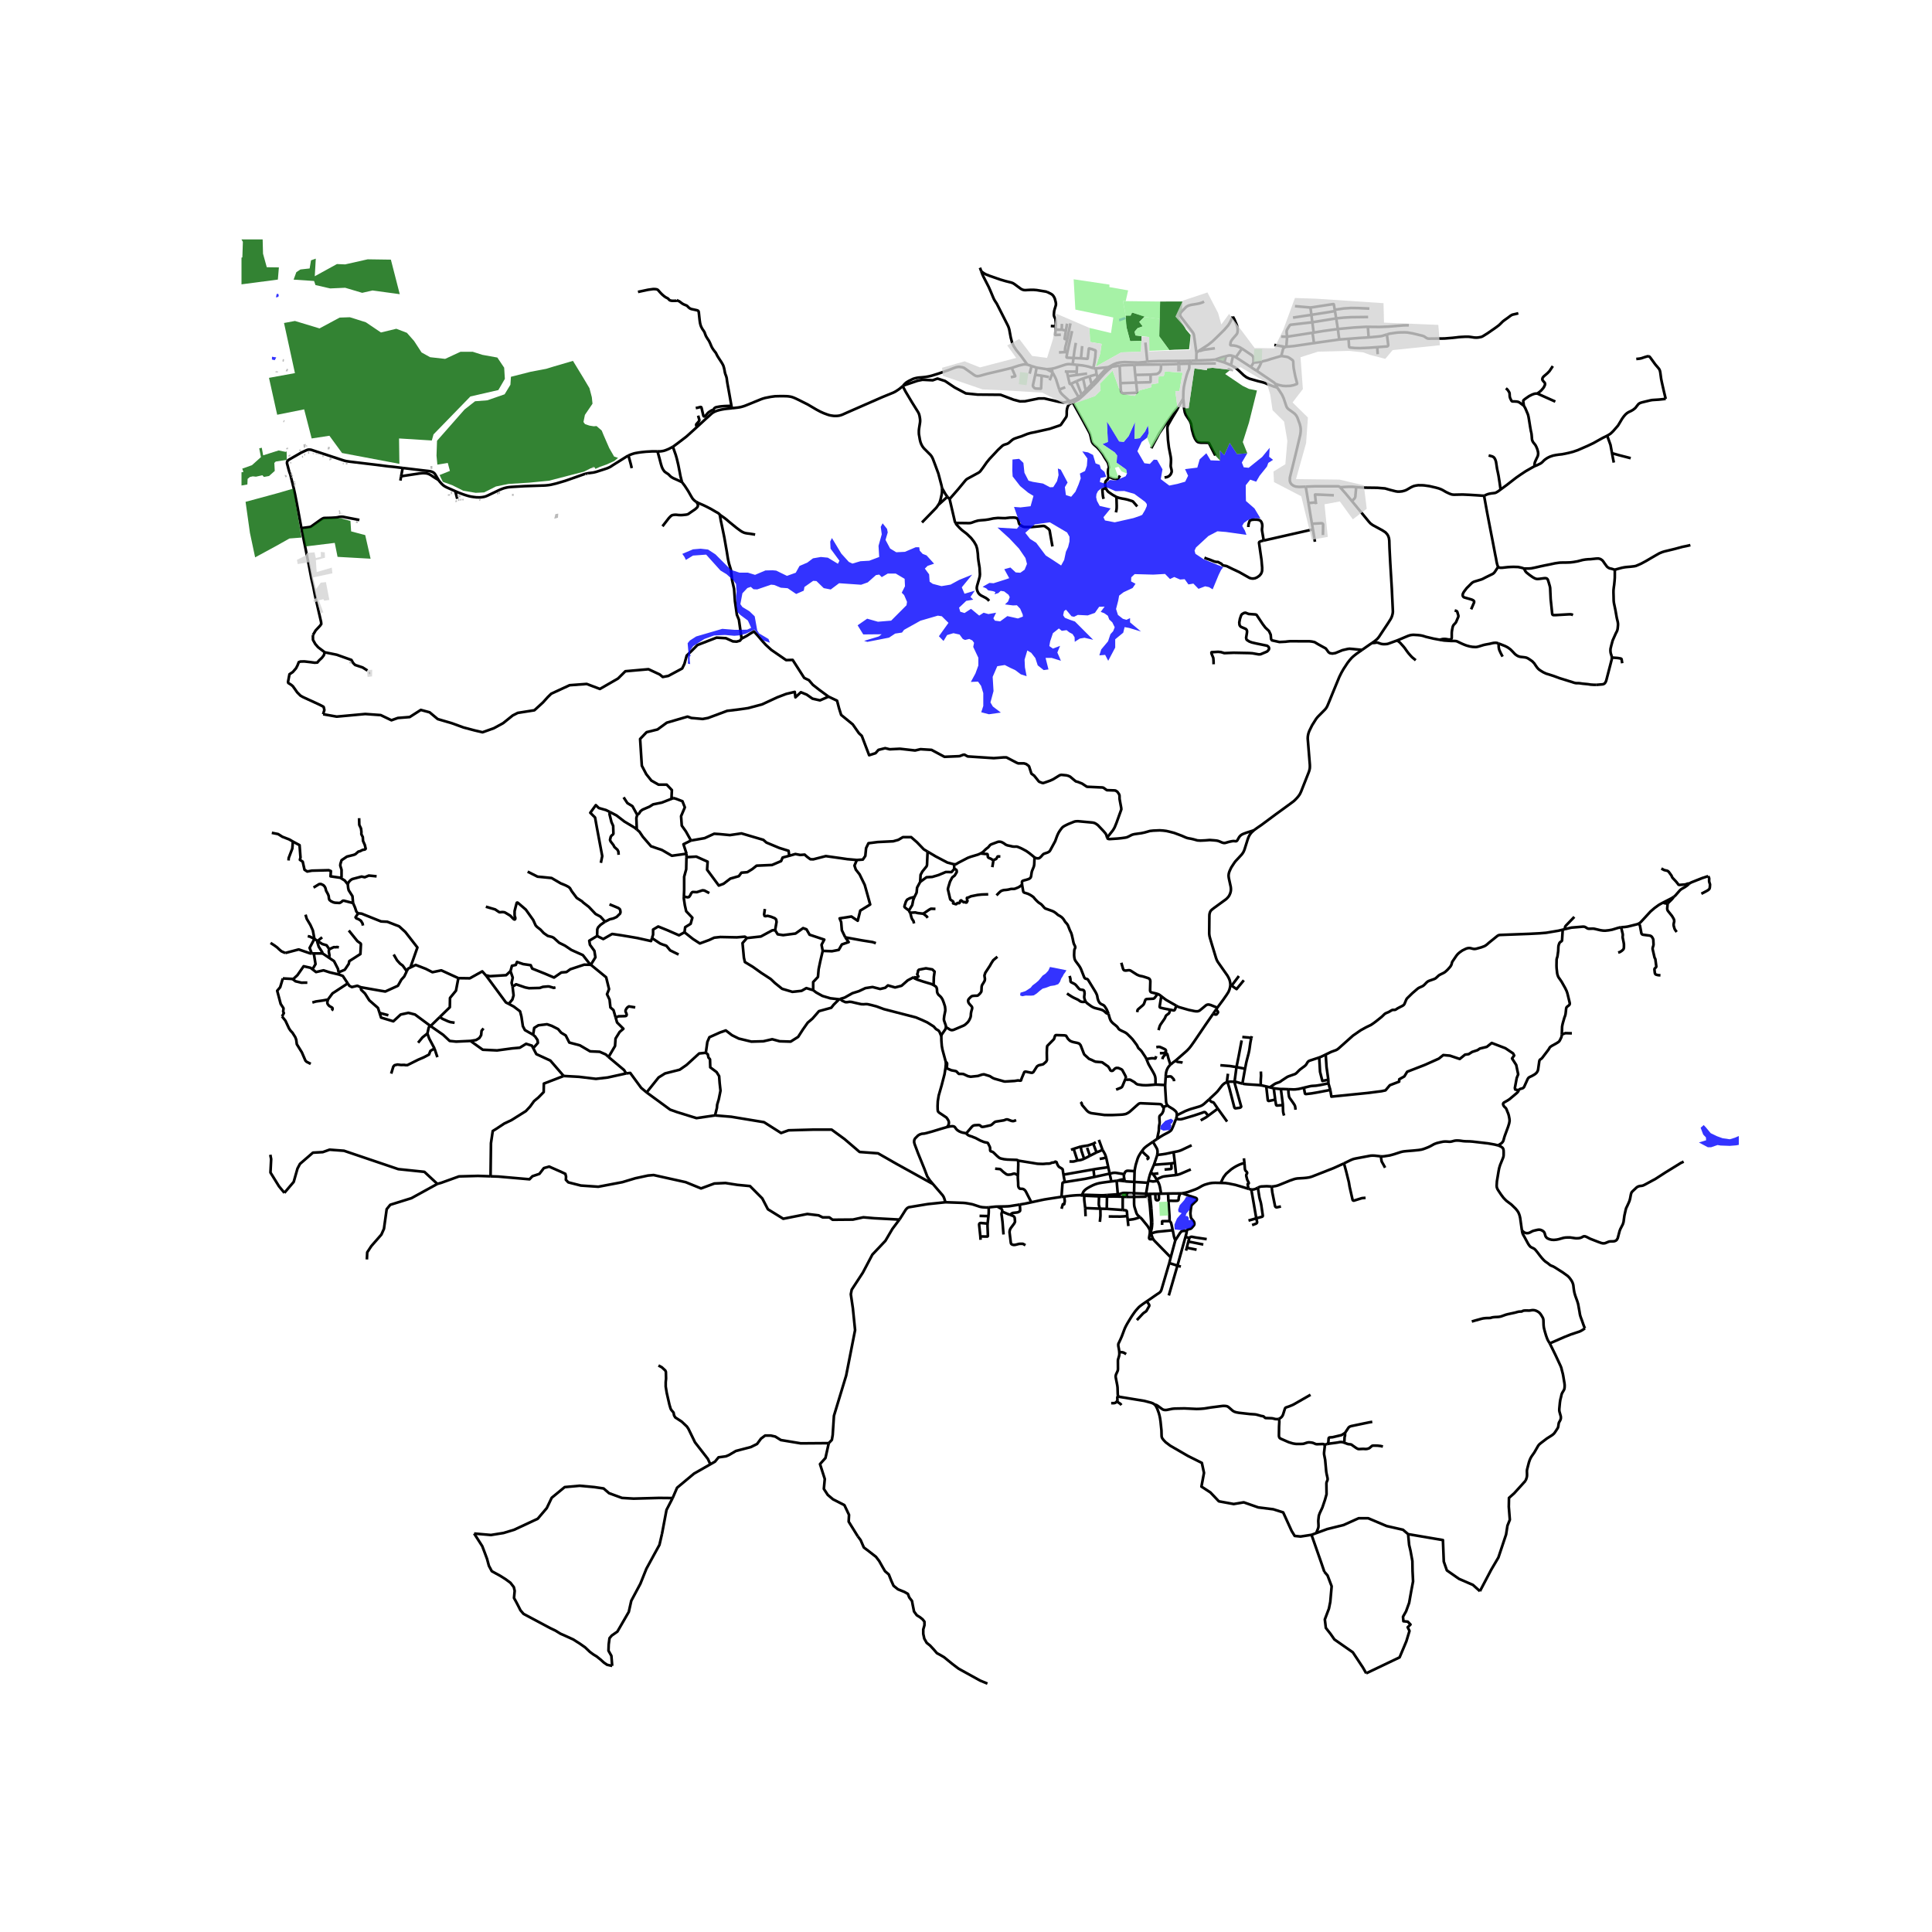 <svg xmlns="http://www.w3.org/2000/svg" width="960" height="960" viewBox="0 0 720 720"><defs><style>*{stroke-linejoin:round;stroke-linecap:butt}</style></defs><g id="figure_1"><path id="patch_1" d="M0 720h720V0H0z" style="fill:#fff"/><g id="axes_1"><path id="patch_2" d="M90 637.983h558V89.217H90z" style="fill:#fff"/><g id="LineCollection_1"><path d="m507.587 242.2-1.968 1.38-1.093.86-.775.706-.775.882-.79 1.018-1.504 2.296-.779 1.367-.78 1.569-2.646 6.41-1.113 2.745-.255.6-.238.58-.225.517-.239.458-.246.372-.35.432-2.637 2.661-.312.365-.39.5-1.473 2.335-.6 1.21-.453.923-.33.918-.145.627-.086.564-.035.757.119 1.462.672 8.284.012.733-.036.643-.167.737-.227.682-2.802 7.097-.394.86-.326.54-.343.463-.452.542-.57.603-.65.631-1.308.982-5.597 4.076-5.192 3.857-1.649 1.13-1.2.88M458.526 366.992l-.072-.86-.21-.879-.314-.745-.505-.93-3.562-5.063-.37-.666-.282-.73-1.713-5.617-.577-1.96-.163-.65-.09-.643-.029-.481.056-6.351.022-.576.113-.574.161-.459.229-.383.343-.364.694-.556 4.754-3.471.545-.556.394-.497.334-.623.254-.662.155-.674.043-.687-.067-.796-.68-3.109-.083-.502-.042-.396-.002-.389.06-.482.113-.474.173-.51.387-.86.277-.566.956-1.467.322-.463.322-.412.584-.625 1.715-1.853.288-.388.335-.526.214-.463.175-.428 1.163-3.707.264-.737.307-.674.39-.639.541-.666.791-.749" clip-path="url(#pe365a82b52)" style="fill:none;stroke:#000"/><path d="m412.583 312.166.12.242.17.162.231.087.325.035.329-.01 2.651-.169 1.495-.15 1.544-.216.553-.132.632-.286 1.163-.603.467-.146.584-.132 2.526-.35 1.173-.252 1.988-.563 1.224-.134 2.417-.103 1.312.087 1.18.146 1.101.252 1.81.467 2.794 1.043 1.657.718.652.205 1.157.205 1.002.232 1.403.395 1.129.07 1.721-.075 1.71-.141 1.462.106 1.034.099.528.098.585.198.916.394.505.167.411.052.368-.034.39-.109.838-.242.617-.15.638-.122.468-.063.363.006.347.037.26.019.162-.018.157-.066.13-.102.14-.164.167-.298.487-.85.304-.398.38-.354.351-.238.51-.249 1.172-.444 2.746-.87M453.666 375.537l-.428.62M458.526 366.992l-.091.843-.263.986-.361.856-.696 1.092-1.236 1.778-2.213 2.99M438.394 374.805l.48.298.383.17.485.154 3.28.942 2.08.43.302.049.469.037.358-.003.33-.06.346-.14.266-.161 2.272-1.88.245-.148.298-.091.325-.042.352.044.59.162 2.411.971M434.222 404.37l.004.71.063 1.258.255 4.106.098.611.192.527.287.382M438.577 415.622l-.004-.436-.044-.318-.092-.287-.223-.36-.331-.327-.676-.542-1.602-.978-.484-.41M433.608 412.455l.45-.123.305-.086.296-.097.462-.185M429.655 425.494l1.57-1.043M431.249 430.43l.101-.626.034-.442-.018-.415-.04-.315-.12-.424-.172-.364-1.38-2.35" clip-path="url(#pe365a82b52)" style="fill:none;stroke:#000"/><path d="m425.584 428.953.72-.952.49-.453.653-.52 2.208-1.534M422.826 436.47l.083-.627.215-1.12.169-.754.34-1.099.282-.944.25-.652.318-.62.493-.823.608-.878M427.313 432.13l.492-.329.08-.07.048-.064.035-.09.004-.118-.024-.116-.062-.122-.086-.102-.127-.123-.194-.176-.705-.615-.264-.246-.383-.4-.543-.606M475.202 142.996l.775 1.431M468.354 138.196l6.415 4.35.242.206.19.244M477.496 132.656l1.394.219.76.126.398.134.48.26 1.105.765.22.266.102.341.052 1.396.13 1.162.538 2.75.71 2.77.004.1-.034.093-.078.084-1.23.434-1.3.252-1.574.06-1.22-.083-1.527-.347-1.224-.442M422.826 436.47l-.11 4.001" clip-path="url(#pe365a82b52)" style="fill:none;stroke:#000"/><path d="m418.97 437.582.158-.426.119-.26.158-.205.186-.17.2-.116.217-.07.264-.024.348.003 2.206.156M422.716 440.471l5.092.314M422.716 440.471l-.084 4.22M419.119 440.196l.654.094.886.06 2.057.121M428.955 459.667l.437 1.274.171.435.215.408M436.293 468.596l-5.987-6.126-.3-.34-.228-.346M428.525 459.485l-.285 1.745.007.217.048.13.088.132.117.083.203.04 1.075-.048M436.293 468.596l-.533 2.11M436.293 468.596l1.717-6.379M457.364 403.24l.301-.062.422-.054.445-.027 1.558.036" clip-path="url(#pe365a82b52)" style="fill:none;stroke:#000"/><path d="m457.364 403.24.145.277.112.256.078.263.45 1.486 1.832 7.08.061.162.098.146.131.09.156.036.178-.013 1.35-.184.194-.065.173-.072.123-.11.118-.187-2.336-8.374-.103-.468-.034-.43M463.002 403.83l-.902-.228-1.366-.384-.644-.085" clip-path="url(#pe365a82b52)" style="fill:none;stroke:#000"/><path d="m460.804 397.665-.632 4.766-.082.702M450.574 409.724l2.508-2.353.702-.716 1.693-2.174.461-.442.374-.297.423-.249.629-.253" clip-path="url(#pe365a82b52)" style="fill:none;stroke:#000"/><path d="m457.62 400.148-.296 2.251-.033.378.016.257.057.206M438.577 415.622l3.198-1.577.982-.38.928-.343 3.203-.937.313-.106.568-.245.473-.283.463-.347 1.869-1.68" clip-path="url(#pe365a82b52)" style="fill:none;stroke:#000"/><path d="m453.84 413.158-1.445-2.109-.103-.128-.116-.087-.146-.065-.341-.081-.177-.043-.134-.083-.122-.098-.682-.74M453.84 413.158l3.47 4.826M453.84 413.158l-3.56 2.634M438.284 416.968l.12-.358.081-.343.058-.35.034-.295M438.284 416.968l.989.146.568.022.463-.053.694-.176 1.961-.583 2.06-.619 3.052-1.025.424-.17.128-.041.178-.03.19.013.18.066.143.117.965 1.157M447.463 417.53l1.9-1.074.46-.32.456-.344M629.528 329.315l.445-.298.402-.2 3.971-1.578 2.24-.725" clip-path="url(#pe365a82b52)" style="fill:none;stroke:#000"/><path d="m634.048 333.078 1.992-1.047.433-.256.246-.184.229-.222.111-.155.074-.21.064-.267.07-.893.002-.133-.006-.14-.028-.113-.184-.572-.065-.23-.033-.213-.012-.157-.003-.136.026-.562-.007-.182-.032-.157-.039-.133-.057-.141-.243-.461M623.792 334.193l.576-.47 1.594-1.826.359-.34.375-.273.583-.331.578-.325.844-.582.827-.731" clip-path="url(#pe365a82b52)" style="fill:none;stroke:#000"/><path d="m619.145 323.66.828.48.239.098.242.072.798.181.229.088.179.117.15.138.135.143.861 1.181.09.13.063.121.186.462.124.199.144.173 1.206 1.285.633.783.148.227.078.104.09.066.109.04.157.026.198-.007 1.771-.13.224-.03.183-.037.134-.045.43-.183.174-.046.182-.015.145.002.253.032M619.712 336.407l3.098-1.59.563-.338.42-.286M621.545 336.715l.125-.165.082-.108 1.167-1.147.23-.246.266-.315.377-.54M610.645 344.224l.39-.221.343-.276 3.709-4.025 1.502-1.302 1.582-1.143.823-.473.718-.377M621.545 336.715l-.227-.003-.297-.018-.362-.03-.42-.104-.527-.153M582.375 346.47l.794-.191M494.053 392.991l1.976-.955.51-.195 1.383-.5.502-.28.477-.379 5.297-4.725 2.88-2 2.063-1.14 1.754-.84.802-.536.966-.702 1.761-1.4.537-.445.529-.504.405-.404.28-.227.376-.2.99-.415 1.093-.647.226-.095.224-.043.262-.008.343.004.208-.022.197-.067.166-.094.572-.379.89-.469.986-.502.222-.153.238-.197.234-.315.57-1.39.13-.283.143-.252.188-.236 1.897-1.85 1.725-1.475.433-.357.386-.226 1.179-.528.348-.211.312-.243.981-1.007.265-.227.242-.161.254-.129.24-.095 1.863-.655.366-.184.292-.234.968-.884.312-.215 1.48-.729.393-.232.393-.314.65-.595.898-.998.29-.37.271-.49.123-.366.127-.507.112-.3 1.554-2.284.536-.64.647-.56 1-.704 1.311-.645.521-.181.362-.065.375-.03.445.042 1.054.266.352.043.333-.017.426-.067 1.892-.52 1.109-.419.513-.284.524-.394.648-.583 3.093-2.5.332-.229.354-.155.471-.061 10.836-.406 3.868-.201 2.445-.202 4.595-.772 1.546-.375M582.034 385.565l.11-2.941.12-.678.139-.612.612-2.132.243-.627.123-.426.086-.516.182-1.7.064-.313.102-.223.202-.229.676-.52.159-.177.091-.16.05-.172.01-.168-.01-.167-.05-.242-.795-3.27-.278-.871-.553-1.16-1.335-2.373-.596-.876-.338-.474-.23-.332-.178-.364-.194-.546-.132-.556-.121-1.059-.076-.674-.034-.485-.021-.784.031-1.74.006-.364.03-.224.076-.322.119-.317.106-.434.26-1.91.067-1.542.066-.485.187-.594.109-.297.147-.216.113-.13.143-.12.377-.25.112-.1.068-.114.036-.127.023-.179.237-3.802M494.053 392.991l-1.625.786-.793.327M473.214 405.218l1.622-1.121.366-.225.453-.205 1.04-.361.338-.16.27-.18.385-.29 1.97-1.298.495-.238 2.466-.872.332-.199.308-.272.922-.938.378-.335 1.628-1.214.334-.294.227-.264.212-.332.338-.565.215-.25.24-.184.364-.163 3.518-1.154" clip-path="url(#pe365a82b52)" style="fill:none;stroke:#000"/><path d="m495.03 402.372-2.226.473-.86-3.407-.31-5.334M460.804 397.665l3.188.626M454.797 396.99l3.565.292 2.442.383M462.728 387.737l-1.089 5.76-.835 4.168M463.992 398.291l-.99 5.54M466.331 386.846l-.177.777-.198 1.076-.323 2.302-.138.762-.203.907-.608 2.33-.24.989-.452 2.302M469.835 404.45l-.87-.095-4.134-.268-.986-.091-.843-.166M471.895 404.883l1.32.335M469.835 404.45l.656.112 1.404.321M475.233 409.803l-2.31.483h-.176l-.133-.06-.098-.125-.052-.178-.57-5.04M473.214 405.218l1.471.355M474.685 405.573l.548 4.23M477.35 405.849l-.66-.036-2.005-.24M480.123 405.926l-1.906-.071-.867-.006" clip-path="url(#pe365a82b52)" style="fill:none;stroke:#000"/><path d="m478.088 411.832-.001-.134-.016-.198-.72-5.651M478.088 411.832l-2.072.165-.158.005-.133-.038-.09-.09-.055-.11-.046-.136-.3-1.825" clip-path="url(#pe365a82b52)" style="fill:none;stroke:#000"/><path d="m478.535 415.744-.249-.897-.071-.339-.052-.415-.075-2.261M514.592 430.937l.524.025.747-.055 2.087-.323 1.507-.414 2.477-.805.57-.151.634-.118.948-.099 2.721-.22 1.859-.188.987-.154.763-.2 1.068-.395.862-.35.745-.354 1.197-.67.408-.183.729-.272 1.284-.316 1.07-.22.725-.062.715.02.803.057.555-.008.513-.099.655-.183.545-.116.584-.043.585.004.718.061.989.146.862.073 1.724.039 1.05.079 3.39.39 2.326.268 1.26.217 1.268.233 1.252.311" clip-path="url(#pe365a82b52)" style="fill:none;stroke:#000"/><path d="m567.168 458.518-.633-4.56-.175-.796-.23-.706-.311-.702-.45-.662-.556-.674-1.57-1.526-1.86-1.399-.652-.654-.465-.49-.942-1.273-.887-1.325-.39-.646-.214-.576-.072-.623.092-1.655.62-3.753.214-1.113.366-1.214 1.105-2.7.143-.505.06-.427.016-1.108-.03-.706-.095-.485-.225-.418-.467-.39-.598-.313-.664-.257" clip-path="url(#pe365a82b52)" style="fill:none;stroke:#000"/><path d="m565.996 406.31-.175.394-.18.243-.267.302-2.793 2.37-.714.472-1.346.765-.184.153-.134.204-.043.144.001.18.037.167.078.195.15.281.253.33.418.356.204.293.123.24.332.847.352.866.177.605.234 1.206.064.808-.167.931-.398 1.285-1.148 3.119-.219.63-.37 1.36-.196.406-.293.36-.305.28-1.189.76M437.354 429.374l.482 3.967M444.084 426.807l-3.7 1.755-.669.272-.783.222-1.578.318M431.249 430.43l2.107-.264 1.152-.185 2.846-.607M430.048 434.08l1.062-3.122.139-.528M500.857 433.564l2.483-1.214.482-.213.637-.228.675-.155 5.68-1.071.726-.034.813.031 2.239.257M516.193 435.17l-.695-1.28-.458-.794-.09-.167-.057-.192-.057-.265-.244-1.535M437.836 433.341l.476 4.56M437.836 433.341l-1.327.222M436.51 433.563l-1.19.123-5.272.395M428.894 436.771l.248-.591.906-2.1M428.894 436.771l.693.756M427.957 440.022l.32-1.295.302-1.063.315-.893M443.782 435.803l-3.74 1.601-.487.18-.521.161-.722.156M431.03 439.517l1.816-.831.51-.186.606-.116 1.91-.227 2.44-.256M431.03 439.517l.34.584M429.587 437.527l.406.453.437.578.6.96M416.66 439.965l-.524.08M419.013 439.415l-1.26.235-.375.096-.342.097-.376.122M419.119 440.196l-1.156-.134-.49-.044-.813-.053M427.957 440.022l-.149.763M431.37 440.1l-1.695.208-1.718-.286M432.715 444.855l-.458-2.544-.138-.55-.219-.635-.188-.406-.342-.62M427.156 444.877l.005-.201.014-.187.013-.158.62-3.546M440.57 444.706l1.224-.23.999-.267 2.695-.974.81-.355.625-.331 1.037-.6.843-.39.898-.283 1.141-.3.982-.138 1.069-.043 2.023.043M465.262 443.034l-1.97-.607-2.886-.852-2.52-.512-1.189-.17-1.78-.055" clip-path="url(#pe365a82b52)" style="fill:none;stroke:#000"/><path d="m463.77 433.485-.81.148-.582.197-.658.267-.916.45-.847.484-1.053.694-1.964 1.703-.954 1.261-1.07 2.15M468.772 442.626l.594-.276.28-.097.374-.086 2.045-.099 1.837.103" clip-path="url(#pe365a82b52)" style="fill:none;stroke:#000"/><path d="m500.857 433.564-3.784 1.719-8.157 3.202-.915.275-.965.154-1.046.11-2.5.15-.815.138-.779.237-1.09.379-4.032 1.643-.634.237-.662.175-1.047.168-.53.02" clip-path="url(#pe365a82b52)" style="fill:none;stroke:#000"/><path d="m477.364 449.614-1.364.295-.184.027-.19-.01-.17-.07-.145-.132-.097-.178-.07-.226-1-4.97-.242-2.18M465.262 443.034l1.059.264M463.77 433.485l.166 2.111.038.19.06.205.103.208.085.127.346.374.092.095.086.144.023.137-.015.153-.07.154-.195.333-.037.107-.017.117.004.148.013.145.04.208.271 1.051.072.203.07.18.397.772.046.127.017.055.01.064-.003.063-.007.049-.01.03-.022.022-.03.016-.196.056-.055.037-.035.04-.024.046-.013.049-.001.07.006.062.277 1.6M422.632 444.691l-2.727-.113M422.632 444.691l4.524.186M422.632 444.691l.014 1.347M439.89 444.749l-4.583.043M439.89 444.749l.68-.043M435.43 447.481l2.6.042.654-.036.161-.026.109-.04.076-.045.073-.069.058-.086.029-.074.033-.131.02-.101.056-.546.028-.186.032-.17.096-.314.084-.226.351-.724M432.715 444.855l-.854.036M432.715 444.855l2.592-.063M431.86 444.89l-1.3.012M430.56 444.903l.055 1.677.027.21.075.205.07.116.098.1.101.062.125.03.363-.01.138-.042.118-.09.074-.098.065-.172.027-.196.01-.211-.045-1.593M427.156 444.877l.863.048M422.646 446.038l4.139-.06.117-.033.112-.07.1-.108.06-.13.015-.128-.033-.632M396.62 445.927l1.973-.267 1.34-.127 1.236-.09.777-.03.975-.011" clip-path="url(#pe365a82b52)" style="fill:none;stroke:#000"/><path d="m402.92 445.402.132.084.115.051.151.051M403.345 445.256l-.16.034-.128.044-.136.068M404.08 445.616l5.496.233M404.08 445.616l.02-.362M404.429 450.213l-.303-2.472-.055-.646-.016-.473.026-1.006M403.318 445.588l.507.01.256.018M424.817 453.58l-.57-.477-.162-.16-.186-.209-.161-.222-.128-.235-.13-.312-.575-1.795-.141-.487-.084-.528-.041-.708v-1.459l.007-.95M419.87 446.05l.683.014 1.412-.003.681-.023M380.065 448.887l1.765-.287 2.524-.543M395.587 446.022l-2.67.41-2.255.347-1.538.25-1.527.318-3.243.71" clip-path="url(#pe365a82b52)" style="fill:none;stroke:#000"/><path d="m379.35 438-.03.615-.002.355.119 1.844.006.658.016.348.034.278.068.244.096.215.213.276.193.133.166.054.775.028.314.077.293.15.392.34.27.377 2.081 4.065M404.429 450.213l.133 3.053M404.429 450.213l5.607.228M410.036 450.441l2.418.066M409.895 455.351l.174-1.842.025-.294.01-.285-.017-2.213-.008-.09-.014-.096-.029-.09M409.576 445.849l-.083 2.491-.008.41.012.169.033.208.038.18.136.485.05.17.06.157.075.124.147.198M428.603 458.666l-.153-.397-.257-.467-.242-.434-.312-.485-2.162-2.672-.66-.63M420.262 454.656l2.086-.284.67-.16.586-.169.59-.207.623-.256M420.262 454.656l.256 2.267M420.262 454.656l-.147-1.472M410.884 428.541l-1.36-3.744M408.654 429.468l.512-.215 1.718-.712" clip-path="url(#pe365a82b52)" style="fill:none;stroke:#000"/><path d="m412.238 431.388-.173-.525-.279-.744-.42-.773-.482-.805M408.654 429.468l-2.48 1.254M408.654 429.468l-1.23-3.239M412.238 431.388l.785 3.596M409.814 431.873l.55-.07.526-.09.39-.085.958-.24M413.023 434.984l.52 2.393M407.505 435.803l1.32-.228 4.198-.591M407.505 435.803l.318 2.812M407.505 435.803l-11.194 1.964M413.543 437.377l.629 2.9M413.543 437.377l-5.72 1.238M418.97 437.582l-3.057-.49-.432-.035-.425.02-.34.053-1.173.247M419.013 439.415l-.13-.694-.038-.376.003-.23.03-.22.091-.313M396.311 437.767l.51 2.763M379.387 432.549l.682.085 4.953.796 1.489.251.168.014.21.018 1.651.056.54-.022.461-.049.353-.03.345-.018.487-.002.368-.024.188-.038.211-.065.459-.21.073-.026.089-.014.093-.005.237-.01.074-.01.316-.075.083-.03.076-.04.19-.147.047-.021.038-.007.045-.004.1.015.223.112.065.043.065.06.037.064.022.074.031.172.031.101.08.189.27.536.132.215.156.21.145.151 1.083.657.114.096.09.1.054.102.03.14.27 1.808M396.822 440.53l7.388-1.178 1.149-.225 2.464-.512M419.013 439.415l.106.78M414.172 440.278l1.964-.233M403.345 445.256l.082-.343.097-.28.209-.437.197-.293.274-.301.42-.375.653-.453.986-.556 1.034-.513.779-.32.667-.23.89-.229 1.036-.179 1.757-.248 1.746-.221M395.587 446.022l.366-5.09.03-.095.065-.084.085-.061.11-.05.579-.112M428.525 444.926l-.506-.001M428.525 444.926l2.036-.024M429.062 450.233l-.075-.895-.462-4.412M395.587 446.022l1.033-.095M435.307 444.792l.124 2.69M435.43 447.481l.414 5.917.026 1.678M433.087 456.48l.003-1.3.018-.033.028-.02.035-.017.042-.01.06-.008 2.597-.016M437.052 458.476l-.556-2.46-.118-.359-.135-.222-.18-.215-.193-.144M438.01 462.217l-.244-.56-.125-.39-.131-.465-.458-2.326M428.955 459.667l1.455-.434.585-.13.667-.094 5.39-.533M428.788 459.15l-.185-.484M428.788 459.15l.167.517M428.788 459.15l.189-.437.117-.422.121-.526.064-.48.051-.524.054-.77-.008-.45M428.525 459.485l.092-.098.08-.099.091-.138M441.787 460.98l1.475.362M441.787 460.98l-2.99 10.683M442.11 458.704l.087.049.04.06.029.096-.012.1-.1.605-.367 1.366M443.262 461.342l-.41 1.345M449.705 461.788l-4.072-.601-.656-.123-.631-.126-.23-.024-.216.01-.263.073-.2.133-.175.212M442.11 458.704l-.104-.013-.142.003-.975.038-.27.049-.212.08-.176.113-.436.48-1.785 2.763M442.852 462.687l-.561 2.306M442.852 462.687l5.586 1.116M442.29 464.993l3.644.735M442.29 464.993l-.296 1.08M435.76 470.705l3.037.958M427.413 484.95l3.587-2.484 1.033-.677.235-.188.175-.207.16-.227.156-.312.105-.292 2.896-9.858M438.797 471.663l1.271.387M438.797 471.663l-3.22 11.118M434.222 404.37l.197-3.091M430.636 404.201l.861.02 2.725.15M427.25 394.673l.739 1.829.35.638 1.272 2.188.57 1.067.213.524.133.48.086.622.023 2.18M419.553 401.922l.011.112.034.107.044.088.089.076.13.045.152.018.123.005.682-.018.125-.001.14.014.137.04.15.07 1.288.742.228.161.453.42.18.119.186.104.199.082.416.09 1.27.188.62.042.86.02.78-.028 2.786-.217M417.127 503.866l-.046-.486-.119-.781-.169-.814-.047-.477.006-.29.063-.297.256-.513.54-1.163.464-1.06.48-1.28.44-1.18.265-.651.385-.774.477-.876.724-1.198.616-1.007.519-.805 1.067-1.516.42-.496.467-.523.504-.557.576-.478.816-.61 1.582-1.084M423.682 491.957l2.215-2.378.174-.16.212-.17.776-.527.102-.104.108-.13.95-1.676.053-.11.025-.097.005-.099-.011-.1-.02-.095-.032-.085-.036-.068-.79-1.208M416.7 520.23l-.083-.218-.05-.256-.018-.28-.068-2.326-.058-.532-.093-.582-.485-2.477-.057-.355-.013-.351.052-.32.096-.34.534-1.16.092-.254.067-.349.018-.33-.018-2.86.008-.277.026-.27.312-1.035.143-.571.048-.6-.026-.62M419.693 504.63l-.853-.501-.38-.136-.462-.077-.871-.05M182.813 438.378l-4.685-.155-7.06.189-6.662 2.397-1.415.394M105.987 444.541l3.465-4.084 1.416-4.978.923-1.735 4.838-4.185 3.653-.199 2.548-.905 5.37.4 20.226 6.845 9.73 1.009 4.835 4.494" clip-path="url(#pe365a82b52)" style="fill:none;stroke:#000"/><path d="m136.727 469.36.127-2.648 1.526-2.334 3.753-4.29.954-2.144 1.018-7.317 1.335-1.64 7.887-2.46 9.664-5.324M335.21 454.505l2.322-3.674.528-.582.554-.333 3.004-.505 4.105-.676 6.623-.694M368.466 449.953l-.89.045-1.428-.1-.483-.077-.537-.117-2.5-.824-.411-.112-1.547-.282-.8-.128-.758-.076-6.766-.241M347.697 441.272l1.771 2.061 1.865 2.166.401.681.23.638.382 1.223M352.907 420.03l-2.305.668-3.304 1.008-1.097.299-.97.268-.795.174-.875.079-.78.252-.622.358-1.158 1.156-.295.643-.039.713.178.717 1.293 3.436 2.33 5.734 1.097 2.886.922 1.404 1.21 1.447M266.475 415.68l6.042.506 12.212 2.018 6.36 4.038 2.799-1.01 9.158-.252h6.87l4.833 3.532 5.597 4.794 6.87.505 6.614 3.785 13.867 7.676M352.438 395.626l.06.911-.128 1.45-.38 2.363-1.067 4.119-1.09 3.792-.341 2.106-.08 1.813.033 1.404.103.596.421.46 1.033.679 1.724 1.167.51.724.327.648.074.641-.17.794-.56.737M360.059 422.422l-.24-.105-.317-.086-.673-.113-.667-.2-.688-.297-.588-.375-.289-.24-.262-.298-.445-.619-.154-.144-.182-.113-.261-.086-.259-.032-.278.003-.554.035-1.295.278M419.553 401.922l-.006-.655-.325-.683-.993-1.833-.336-.267-1.114-.474-.722-.027-.457.174-.486.45-.434.43-.486.053-.369-.193-.377-.736-.477-.701-2.208-1.56-.461-.069-1.992-.162-.396-.136-1.158-.565-.905-.37-1.754-1.596-.19-.38-1.2-3.107-.513-.603-.703-.248-1.352-.275-.715-.206-.676-.312-.745-.721-.717-1.174-.606-.128-3.147-.098-.288.15-.081.164-.347 1.123-.132.165-2.42 2.454-.091.798-.06 1.738.05 2.724-.288.578-1.056.928-.26.107-1.443.321-.565.341-.218.263-1.216 1.927-.381.245-.475.003-2.038-.426-.413.1-.117.156-.92 2.197-.294.866-.299.059-.818-.09-1.242.196-3.608.22-.41-.072-3.573-1.014-.594-.27-1.077-.67-2.159-.658-.725.096-1.528.511-2.71.282-.991-.201-1.71-.795-.6-.053-1.085-.01-.235-.2-.704-.749-.534-.15-1.342-.243-1.547-.668-.131-.308.045-.575.06-1.024-.174-.263-.351-.397M350.8 386.145l.028 1.687.15 1.93.235 1.337.664 2.473.56 2.054M352.531 382.764l-.098.542-.206.402-1.209 1.735-.167.394-.052.308" clip-path="url(#pe365a82b52)" style="fill:none;stroke:#000"/><path d="m313.081 372.279.778.658 1.168.528.573.024 1.026-.15.708.063 1.541.363 1.336.3.755.165.86.032.93-.063.58.04 1.24.275 2.059.537 2.743 1.016 11.957 3.091 2.242.947 1.988.914 2.384 1.514.843.946.954.568.382.49.671 1.608M347.929 367.117l.792.513.199.23.142.289.12.538.044.907.107.441.199.37.239.348.588.497.492.56.436.739.447 1.169.437 1.38.102.94.01.645-.398 1.97-.123 1.122.028.353.087.355.6 1.694.054.587M371.697 356.544l-1.542 1.301-.78 1.222-.42.773-1.766 2.697-.318 1.017.191 1.262-.08.614-.46.852-.432.647-.13.286-.096.303-.04.29-.066 1.45-.04.227-.061.176-.406.557-.604.593-.157.127-.19.087-.174.038-1.105.033-.54.066-.239.056-.179.096-.166.123-.284.261-.357.362-.254.303-.142.242-.073.268.012.235.094.415.17.339.202.27.795.88.142.212.084.26.004.248-.036.255-.236.804-.105.477-.072.394-.054.937-.085.43-.142.398-.311.668-.304.489-.315.404-.445.428-.58.502-.457.276-2.839 1.21-.777.327-.277.096-.267.056-.278.02-.218-.025-.291-.097-.316-.156-1.354-.86M340.524 364.163l.264.437 1.041.462 2.209.74 3.021.898.87.417" clip-path="url(#pe365a82b52)" style="fill:none;stroke:#000"/><path d="m340.524 364.163 1.057.138.671-.375-.43-.843.283-.894.011-.416.33-.392 2.61-.516 2.385.41.858.82-.286 1.987-.084 3.035M182.813 438.378l2.947.097 11.576 1.01 1.08-1.136 2.608-.883 1.654-2.145 1.972-.567 4.58 2.018 1.462.694.254 1.01-.063 1.197.89.946 4.707 1.2 6.487.44 8.968-1.702 4.834-1.451 4.707-1.01 2.098-.189 11.957 2.65 5.725 2.333 4.96-1.829 4.135-.189 4.452.694 4.692.45 4.58 4.604 2.098 4.037 5.725 3.533 8.968-1.766 4.197.504 1.527.757h2.48l1.208.883 7.57-.063 3.898-.85 4.052.345 9.412.505M308.854 537.82l1.159-1.225.309-1.838.463-7.123 4.556-15.011 3.321-16.926-.817-8.1-.768-5.267.33-1.699 4.148-6.35 3.548-6.732 4.856-5.131 2.626-4.464 2.357-3.132.268-.317M508.91 446.4l-1.301.105-.403.114-2.637.82-.177.001-.147-.058-.118-.134-.07-.149-1.1-4.846-.28-1.703-1.005-4.029-.815-2.957M416.136 440.045l.437 5.035M416.573 445.08l-4.017.266M416.573 445.08l-.002.846M419.905 444.578l-.755-.009-.434.015-.4.062-.342.099-.521.168-.487.11-.393.057M419.905 444.578l-.035 1.472M419.87 446.05l-1.46-.056M416.57 445.926l1.84.068M412.546 445.927l2.575-.023 1.45.022M412.454 450.507l.092-4.58M412.454 450.507l5.95.412M412.546 445.927l.01-.581" clip-path="url(#pe365a82b52)" style="fill:none;stroke:#000"/><path d="m409.576 445.849 1.387.016 1.583.062M412.556 445.346l-.977.076-.56.02-.604.009-6.316-.197M445.817 134.358l-1.903.078M445.817 134.358l.06-2.847M452.893 134.018l-1.908.158-5.168.182M413.161 136.788l-.442.057M413.161 136.788l.458-.033.747-.091" clip-path="url(#pe365a82b52)" style="fill:none;stroke:#000"/><path d="m427.564 134.775-1.32.182-2.067.165-5.168-.181-1.55.126-1.28.252-1.137.438-1.88 1.031M414.366 136.664l2.886-.404M407.175 144.01l1.697-1.76 1.408-1.651 1.312-1.435 1.546-1.463 1.228-1.037M462.835 129.902l-2.273 3.241M467.164 135.122l-.002-.208-.01-1.258-.091-.54-.207-.363-.358-.387-3.66-2.464M459.444 117.986l.6 1.083.879 2.088.242.875.08.745-.052.95-.107.438-.215.402-1.594 1.858-.443.614-.233.631-.11.785.03.122.079.077.125.045 1.129.071.977.198 1.161.445.843.489M467.164 135.122l-1.003 1.657M470.141 134.764l-1.49.232-1.487.126M460.562 133.143l5.599 3.636M460.562 133.143l-1.066-.505M459.444 117.986l-1.041 2.137-.668 1.089-1.503 1.734-2.607 2.572-1.694 1.632-1.78 1.427-3.404 2.18M445.877 131.51l.29-.287.58-.466M452.753 129.76l-.391.085-3.45.473-.596.12-.626.21-.338.09-.35.028-.255-.009" clip-path="url(#pe365a82b52)" style="fill:none;stroke:#000"/><path d="m448.735 112.403-.64.308-1.137.37-1.244.237-1.94.315-.914.277-.756.425-1.911 1.944-.294.434-.12.426.06.449.186.426 4.493 5.855.29.529.159.623.91 6.49M408.682 139.538l.405 1.207M408.682 139.538l-2.64.694M408.408 137.315l.17 1.71.104.513M399.147 143.027l1.998-.965M397.964 140.195l.673 2.809.046.073.075.03.063.01.326-.09M401.976 147.996l-.22-.351-1.35-2.335-1.259-2.283M401.976 147.996l1.092-.905M398.605 149.506l.99-.296 1.415-.627.966-.587M456.86 132.772l-.587 2.306M459.496 132.638l-.735-.145-.461-.04-.466.051-.974.268M452.893 134.018l1.527-.552 1.2-.394 1.24-.3M459.496 132.638l-.755 3.46M468.354 138.196l1.022-1.66.316-.669.45-1.103M477.496 132.656l-3.813 1.118-1.415.465-2.127.525M466.16 136.78l.924.63 1.27.786M478.914 129.29l-.691.56-.727 2.806M386.322 137l-.51 2.675M386.322 137l3.708.582M386.322 137l-1.886-.591M385.811 139.675l2.399.334M388.21 140.01l-.223 4.66-.021.108-.034.046-.041.025-.047.013-1.78-.06-.355-.067-.23-.13-.374-.422-.119-.237-.038-.193-.003-.2.866-3.878M390.925 140.515l-2.715-.506M391.934 137.423l.302 1.314M399.758 135.805l-1.368-.115-.66.043-.715.158-3.932 1.29-1.15.242M390.03 137.582l.78-.039 1.124-.12M392.236 138.737l.063.116M392.236 138.737l-2.206-1.155M398.605 149.506l.524.799" clip-path="url(#pe365a82b52)" style="fill:none;stroke:#000"/><path d="m394.766 145.181.29.745.44.686.684.69 2.425 2.204M336.604 143.702l5.32-1.798 1.86-.379 3.816.19 1.765-.631 2.846.914 3.562 2.398 4.166 2.208 4.357.442 8.585.078 4.834 1.83 2.402.63 1.891-.047 5.073-1.04 2.051-.016 5.375 1.245 1.884.284 2.214-.504M488.375 114.606l.335 2.724M488.375 114.606l-5.777-.513M497.427 115.446l-.346-1.986-.062-.085-.09-.041-.093-.004-7.451 1.14-1.01.136M479.326 129.233l-.412.057M489.68 127.864l-7.427 1.092-2.927.277M479.638 125.486l.004.382-.213 2.605-.103.76M499.1 126.527l-.525-3.911M499.1 126.527l3.463-.266M489.68 127.864l1.271-.194 8.15-1.143M479.638 125.486l9.504-1.47M479.638 125.486l-2.183-.053M489.076 120.099l-8.104.93-.175.086-.15.14-.647 1.01-.418.74-.08.36-.02.398.156 1.723M489.556 123.952l-.48-3.853M489.556 123.952l-.414.064M498.575 122.616l-5.47.748-3.549.588M498.575 122.616l-.618-3.964M509.761 121.803l-.651-.015-4.73.283-5.805.545M509.761 121.803l.294 3.936M525.04 121.214l-2.006.037-5.587.459-3.289.133-4.397-.04M516.853 124.65l-1.87.574-1.016.151-3.912.364M502.563 126.261l4.136-.327 3.356-.195M489.142 124.016l.539 3.848M489.076 120.099l-.366-2.769M497.957 118.652l-3.556.58-5.325.867M497.957 118.652l-.455-2.732M509.857 118.128l-6.432.08-2.695.165-2.773.28M481.862 118.363l6.848-1.033M497.502 115.92l-2.234.387-6.558 1.023M497.502 115.92l-.075-.474M497.427 115.446l3.319-.488 2.775-.181 2.822.047 3.975.174M417.563 142.79l5.843-.208M423.406 142.582l.372 3.474-.038.138-.068.106-.13.067-4.885.207-.218-.023-.213-.081-.206-.178-.124-.165-.13-.328-.093-.496-.11-2.513M417.563 142.79l-.31-6.53M417.252 136.26l1.535-.144 3.935-.126M458.741 136.099l-2.468-1.021M475.977 144.427l-1.229-.362-2.389-.93-1.112-.47-1.102-.312-1.335-.323-3.205-.91-1.033-.478-1.073-.788-1.24-1.183-.54-.513-.86-.75-.541-.43-1.577-.88M452.893 134.018l3.38 1.06M423.072 139.73l5.713-.137M423.072 139.73l.334 2.852M423.072 139.73l-.35-3.74M428.785 139.593l2.293-.2.484-.233.418-.324.306-.347.282-.682.092-.666.032-1.317M432.692 135.824l4.92-.11 1.642-.077" clip-path="url(#pe365a82b52)" style="fill:none;stroke:#000"/><path d="m422.722 135.99 1.081-.056 2.687-.047 6.202-.063M428.785 139.593l.01 2.579-.059.142-.083.087-.112.043-5.135.138M443.386 135.515l9.737-.081M443.914 134.436l-.293.587-.235.492M440.96 148.583l.064-2.744.014-.139.152-1.477.438-2.098.644-2.421.421-1.199.382-.863.11-.422.037-.416-.008-.704.03-.195.057-.188.085-.202" clip-path="url(#pe365a82b52)" style="fill:none;stroke:#000"/><path d="m439.254 135.637.744-.034 3.388-.088M443.914 134.436l-2.425.067-2.306.014M397.614 138.49l.35 1.705M397.614 138.49l3.638.01M397.614 138.49l-.803-.052M406.802 143.191l-2.163 2.28M406.802 143.191l.373.818M406.042 140.232l.558 2.221.202.738M409.087 140.745l-1.336 1.45-.949.996M404.64 145.472l-1.572 1.619M403.633 141.029l.838 3.826.168.617M401.145 142.062l1.65 4.273.273.756M407.43 137.188l.46.109.518.018M412.719 136.845l-1.163.142-3.148.328M412.719 136.845l-1.255 1.33-2.377 2.57M401.145 142.062l2.488-1.033M403.633 141.029l2.41-.797M397.964 140.195l3.26-.45M405.13 139.225l-3.907.52M384.436 136.409l-1.028-.364-.525-.15M377.04 137.11l2.667-.884 1.606-.382.767-.071.803.122M365.712 101.158l.38 1.033.382.875 1.964 3.825.731 1.656.906 2.17.358.819.413.694.636.962 4.119 8.13.262.607.262.868.557 3.012.485 1.83.616 1.364.918 1.42 1.734 2.128 2.448 3.344M336.604 143.702l.496-.582.546-.506.556-.363.581-.331 1.479-.718.636-.205.715-.165.724-.119.524-.039.89-.071 1.082-.11.915-.15.834-.174.708-.181 2.456-.765 3.602-1.23 1.192-.466.927-.366.488-.181.466-.139.497-.09.493-.04.58.067.54.079h.008l.716.221 3.907 2.764.565.272.572.083.712-.099 2.966-.82 5.151-1.206 3.911-.963" clip-path="url(#pe365a82b52)" style="fill:none;stroke:#000"/><path d="m376.71 140.587 1.59-.348.035-.025.025-.035.001-.046-1.322-3.024M399.758 135.805l1.637.16M399.758 135.805l.304-2.388M400.062 133.417l.36-2.758.508-2.886M400.062 133.417l2.786.123M397.758 131.301l-.296 1.749.022.103.06.092.138.05 2.38.122M403.286 128.965l-.438 4.575M407.43 137.188l.449-2.2.133-1.035.145-.755.167-2.354-.028-.113-.042-.088-.051-.062-1.115-.426-1.152-.308-.066.003-.043.013-.034.029-.025.057-.412 3.625-.033.073-.054.05-.105.027-2.316-.184M397.65 120.614l-.413 2.626M398.921 120.522l-1.195 5.973M396.837 131.223l.921.078M396.837 131.223l-2.195.106M397.726 126.495l-.413 1.77-.262.92-.112.693-.102 1.345M397.758 131.301l1.779-7.935M397.237 123.24l-.494 2.985.018.065.042.041.055.022.868.142M313.081 372.279l1.668-.5 2.926-1.641 2.417-.757 2.417-1.135 2.671-.41 2.83.725 1.876-.442 1.018-.883 2.671.757 2.417-.63 2.29-2.02 2.242-1.18M319.678 572.554l-3.403-5.487.128-2.523-1.718-3.627-4.26-2.176-1.94-1.64-1.464-2.239.35-3.69-1.78-5.55 2.035-2.272 1.228-5.53M264.729 545.698l1.729-.985 1.313-1.608 2.78-.383 1.08-.46 2.626-1.532 5.56-1.455 2.318-1.149 1.467-1.991 1.544-1.149h2.085l1.699.383 2.085 1.302 7.414 1.226 10.425-.077M176.7 571.503l6.265.546 4.707-.756 3.943-1.199 8.777-4.1 3.372-3.973 1.844-3.848 4.834-3.974 5.597-.504 5.47.504 3.434.505 2.035 1.766 4.834 1.766 4.325.252 9.413-.252 5.121.046M264.729 545.698l-6.071 3.457-6.333 5.284-1.654 3.843" clip-path="url(#pe365a82b52)" style="fill:none;stroke:#000"/><path d="m246.698 571.666 1.689-8.955 2.284-4.43M401.223 139.744l.03-1.244M401.395 135.966l-.143 2.534M407.43 137.188l-1.817-.568-2.13-.43-2.088-.224M384.436 136.409l-.721 2.848M427.564 134.775l-.704-7.109M439.183 134.517l-7.374.045-3.116.11-1.13.103M488.916 195.187l-1.281-7.699M488.916 195.187l.378 2.097M493.026 199.39l.064-3.888-.04-.185-.103-.165-.207-.119-.453-.035-3.37.189M505.413 181.521l-1.376-.118-1.47-.008-3.153.178M486.61 181.364l3.403-.134 8.686-.004.37.098.345.249" clip-path="url(#pe365a82b52)" style="fill:none;stroke:#000"/><path d="m503.827 186.746-2.341-2.82-2.072-2.353M553.063 184.707l-.203.024h-.461l-1.121-.095-3.53-.22-2.672-.12-3.195.064-.573-.04-.46-.102-.74-.276-1.257-.599-1.08-.63-.645-.332-.922-.355-1.05-.292-2.384-.552-1.988-.284-.867-.055-1.39-.008-.876.127-.7.157-.547.206-.669.339-1.55.898-.676.284-.953.253-1.098.118-.636-.016-.723-.11-2.051-.521-1.9-.544-2.87-.237-5.486-.07-2.377-.198M503.827 186.746l.91-.927.215-.3.13-.366.331-3.632M511.343 239.606l.883-.615.882-.737.394-.41.414-.517 1.844-2.787 1.51-2.267.989-1.568.322-.634.19-.505.163-.582.11-.57.043-.561-.032-.66-.37-7.864-.571-9.523-.286-5.625-.084-2.701-.124-.927-.25-.76-.401-.687-.673-.733-1.148-.745-3.574-1.936-.855-.635-.68-.753-6.212-7.558M490.363 187.215l-.302-2.81v-.054l.026-.048.043-.02 1.93.065 5.037.233M490.498 187.87l-.135-.655M490.363 187.215l-2.728.273M487.635 187.488l-1.025-6.124M475.977 144.427l.32.447.535.775.91 1.4.608 1.29 1.053 3.115.282.524.434.461 1.74 1.254.673.532.532.627.422.741.926 2.512.23.994.096.836-.024.958-.155 1.16-1.16 4.92-1.074 4.44-1.602 6.457-.06 1.01.056.513.187.528.401.568.724.528.835.308 1.264.125 2.48-.086M490.037 201.898l-.743-4.614M489.294 197.284l-18.344 4.158M365.202 99.77l.51 1.388M336.43 143.907l-.326.26-.461.395-.58.457-.7.473-.549.355-.85.45-4.183 1.71-.956.42-5.878 2.574-6.18 2.708-1.845.828-.611.213-.589.15-.612.079-.596.031h-.613l-.612-.071-.667-.103-.517-.102-.692-.213-1.4-.52-1.287-.576-1.463-.78-3.244-1.91-3.538-1.773-.81-.387-.692-.307-.668-.253-.596-.165-.684-.11-.668-.071-.66-.024-1.63-.024-2.218.055-1.613.213-1.567.308-.612.126-.453.134-.517.158-.628.236-4.714 1.925-1.265.504-.604.19-.644.18-.556.127-.835.126-2.107.237" clip-path="url(#pe365a82b52)" style="fill:none;stroke:#000"/><path d="m266.014 153.583.55-.268.643-.245.62-.181.683-.174.7-.141.755-.135.66-.087 2.115-.212M272.592 151.261l.028.159.12.72M266.014 153.583l-.194-.631M259.774 159.11l3.235-2.988 1.686-1.522.468-.434.446-.339.405-.244M250.766 166.507l1.788-1.317 3.3-2.53 3.92-3.55M260.178 154.9l.418 1.466.024.23-.04.165-.139.232-.143.19-.195.236-.568.623-.068.142-.031.146.01.18.328.6M169.664 183.05l.74 2.84M234.213 169.764l-.54.284-.724.45-4.532 2.846-.89.592-.47.236-.722.323-.78.268-3.355 1.08-1.002.245-.985.134-.914.119-.62.126-.716.173-.636.205-6.67 2.342-3.364.994-1.367.323-.612.142-.771.126-.716.08-.81.07-7.506.253-5.024.299-.78.071-.643.095-.565.126-.66.166-.652.228-.842.331-4.755 2.256-.588.236-.5.15-.62.11-.645.087-.62.032-1.16-.032-1.146-.142-.676-.102-.604-.126-.612-.158-.604-.181-.62-.19-.907-.315-1.343-.513-1.28-.552M163.432 178.887l.365.52.462.537.517.545.445.402.485.331.739.402 3.22 1.427M150.067 174.401l1.48.173 5.215.623 2.91.34.778.11.557.173.438.213.421.323.302.387.358.591.906 1.553" clip-path="url(#pe365a82b52)" style="fill:none;stroke:#000"/><path d="m149.48 177.516 1.446-.253 5.39-.82 1.113-.11.668.008.756.055.69.165.574.253.643.378.795.544.827.528 1.05.623M150.067 174.401l-2.44-.3-1.161-.142-1.702-.157-4.34-.553-10.025-1.198-.939-.142-.517-.087-.604-.142-1.033-.323-6.63-2.185-4.727-1.553-.362-.047-.377-.024-.366.024-.374.107-.381.16-1.753.797-4.357 2.5-.51.307-.285.3-.136.213-.07.284-.025.394.764 2.926M112.32 196.82l-1.638-8.88-.732-3.761-.466-2.138-.986-3.964-.256-1.03-.04-.162-.015-.04-.47-1.285M116.609 236.692l1.017-1.735 1.622-1.735.477-.662-.063-.757-2.322-10.125-.6-3.126-.7-2.965-.858-4.558-1.209-6.024-1.653-8.185" clip-path="url(#pe365a82b52)" style="fill:none;stroke:#000"/><path d="m133.928 193.775-5.382-1.032-.636-.134-.66-.032-.795.055-.707.15-.637.087-.866.055-.882.048-2.489.062-.29.048-.302.13-.29.157-.414.257-2.361 1.68-.767.56-.394.275-.194.115-.219.09-.27.067-.31.048-2.743.359M121.029 243.095l-.413-.315-2.036-1.546-1.08-1.23-.86-1.546-.031-1.766M136.943 249.885l-1.81-1.144-2.799-.93-.731-.742-.636-1.12-5.454-1.939-4.484-.915M120.422 266.167l.458-1.563-.228-1.039-.137-.207-1.364-.709-5.535-2.542-.805-.378-.837-.482-1.229-1.237-.7-1.01-.912-1.268-.582-.497-1.104-.699-.112-.38.545-2.883 1.238-.829 1.207-1.397.552-1.073.467-1.212.62-.219 1.453-.043 2.29.262 1.556.211.998-.071.625-.751 1.082-1.01.7-.914.36-1.132M413.102 377.79l-.195-.48-.473-1.102-.672-1.075-.273-.347-.359-.25-.51-.217-.312-.175-.287-.206-.276-.28-.326-.54-.209-.518-.194-.704-.064-.45-.113-.49-.187-.497-.384-.763-2.79-4.56-.165-.17-.185-.107-.533-.13-.234-.102-.174-.195-.14-.223-1.209-3.088-.313-.61-.342-.549-1.165-1.565-.294-.422-.243-.576-.13-.678-.065-.74.03-.984.042-.787.045-.29.093-.243.167-.367.05-.172-.004-.195-.052-.236-.08-.208-.328-.657-.126-.333-.147-.603-.183-.919-.381-1.648-.23-.678-.494-1.025-.524-1.336-.195-.471-.219-.367-.29-.368-.336-.353-.199-.242-.282-.46-.292-.458-.356-.43-.439-.407-.644-.43-.387-.183-.402-.288-.628-.544-.65-.46-.608-.303-1.052-.38-1.23-.436-.465-.17-.378-.346-.564-.663-.54-.564-.756-.485-.49-.386-.715-.71-.508-.567-.386-.493-.433-.32-.803-.516-.827-.41-1.242-.38-.29-.138-.099-.094-.076-.141-.053-.145-.357-2.002-.08-.518M385.539 319.52l-.11 2.59-.061.44-.112.455-.63 1.551-.147.52-.189 1.249-.081.406-.094.252-.143.199-.21.175-.386.227-.85.276-.98.259-.236.075-.177.08-.129.093-.092.12-.036.133-.018.182.035.87" clip-path="url(#pe365a82b52)" style="fill:none;stroke:#000"/><path d="m371.371 333.666.867-.905.533-.49.276-.197.332-.153.262-.093.339-.092.434-.058.424-.025.62-.077.482-.088.67-.168.178-.03.254-.014.74-.004.186-.017.156-.029.187-.049.147-.056.855-.344.391-.195.247-.147.247-.18.293-.234.402-.35M319.328 320.493l-.89 2.082.51 1.514 1.398 1.766 1.908 3.911 1.082 3.848.954 3.47-3.69 2.27-.953 3.785-2.354-1.577-4.388.694.572 1.388.255 3.028 1.272 2.65" clip-path="url(#pe365a82b52)" style="fill:none;stroke:#000"/><path d="m306.608 354.367 3.434.127 2.545-.505 1.145-2.018 2.544-.883-1.272-1.767M326.42 351.494l-1.24-.41-3.975-.63-6.201-1.133M303.047 369.003v-3.028l1.78-1.893.255-2.902.636-3.028.89-3.785M288.864 346.64l.953 1.546 2.036.315 4.61-.599 2.831-2.019 1.272.473 1.145 1.988 5.47 1.829-1.018 1.924.445 2.27M227.3 302.607l-1.466-.723-2.672-.757-1.113-1.072-2.067 2.839 1.78 1.766.637 3.532 2.035 10.85-.509 2.524M312.714 372.409l-2.035 2.018-.89 1.136-4.58 1.261-2.417 2.776-1.781 1.514-1.78 2.523-1.782 2.775-2.798 1.766-4.07-.125-2.8-.757-3.307.757-4.452.125-4.706-1.135-2.544-1.261-2.29-1.766-2.162.756-3.944 1.767-.763 1.766-.572 4.037M240.978 407.118l4.445-5.566 2.417-1.514 5.47-1.388 2.544-1.766 4.706-4.29 2.48-.252M266.475 415.68l.7-2.806.095-1.198.604-2.05.636-3.154-.317-2.87-.191-2.555-.954-1.514-2.353-1.766-.096-2.996-.573-.663-.254-1.198-.731-.568M233.339 400.038l1.526-.19 4.07 5.551 2.043 1.72M266.475 415.68l-6.933 1.01-7.314-2.27-2.48-.883-8.77-6.419M312.714 372.409l.367-.13M303.047 369.003l1.144.882 2.29 1.262 2.925.883 3.308.379" clip-path="url(#pe365a82b52)" style="fill:none;stroke:#000"/><path d="m278.369 349.574-1.654 1.892.51 5.425.38 1.64 2.927 1.766 3.18 2.271 3.511 2.286 1.577 1.499 2.67 2.145 3.817 1.135 3.434-.378 1.781-1.01 2.545.758M255.09 347.429l3.18 2.523 2.545 1.64 3.434-1.261 1.908-.884 2.29-.252 6.105.126 3.053-.252.764.505M288.864 346.64l-1.05.063-4.261 2.303-5.184.568M242.977 349.603l-.352 1.106-5.089-1.135-2.926-.505-3.052-.505-3.435-.504-3.307 1.892-2.29-1.135M220.187 359.538l1.703-2.773-.381-2.397-1.654-2.271-.255-1.514 2.926-1.766" clip-path="url(#pe365a82b52)" style="fill:none;stroke:#000"/><path d="m225.484 343.483-1.717 1.199-.86.915-.317.725-.064 2.495M242.977 349.603l.41-1.29v-1.894l1.909-1.135 3.434 1.388 4.325 1.892 2.035-1.135M254.864 334.121l-.028.692.382 2.523.508 2.27 2.29 2.398-.636 2.27-2.035 1.263-.255 1.892M255.854 318.16l-.029 1.29M237.314 309.12l.985.839 1.273 1.892 3.053 3.533 4.07 1.387 3.689 2.145 5.47-.757M257.507 313.239l-2.798 1.388 1.145 3.532M250.958 297.415l1.08.306 2.29.883.89 2.271-1.4 3.28.255 3.533 1.527 2.145 1.907 3.406" clip-path="url(#pe365a82b52)" style="fill:none;stroke:#000"/><path d="m294.143 318.916-.271-1.845-3.419-1.057-4.833-2.018-1.146-1.01-8.14-2.396-4.325.63-3.944-.378-1.908-.126-3.562 1.64-5.088.883M319.328 320.493l-3.561-.315-2.354-.347-5.66-.788-4.659 1.198-1.097-.032-1.24-.915-.89-.803-1.638.126-1.813-.347-2.273.646M255.825 319.45l3.654-.218 4.23 1.892-.191 2.997 4.356 5.898 1.781-.663 2.513-1.924 3.18-.915.954-1.293 2.194-.189 1.845-1.136 1.622-1.292 5.755-.253 3.372-1.45.572-1.326 2.48-.662M345.688 317.368l-1.427-.85-2.544-2.648-2.163-1.893h-3.053l-1.717 1.01-1.908.535-5.788.284-3.434.442-.89 1.83-.287 2.901-.923 1.356-2.226.158M355.598 322.12l.715-.081.835-.513 3.506-1.821 1.105-.414 2.715-.808.943-.42M385.539 319.52l-1.273-1.041-.68-.54-1.1-.785-1.245-.674-.757-.384-.896-.37-.43-.167-.351-.06-.318.003-.605.004-.492-.033-.877-.207-1.11-.233-.643-.28-.612-.454-.574-.329-.378-.175-.342-.087-.451-.035-.276.01-.297.07-2.12.791-.33.132-.264.153-.202.176-.391.477-.262.308-.482.36-.27.204-.254.234-.754.755-.399.324-.687.396M370.243 320.463l-.1-.005-.102-.013-.118-.022-.1-.04-.482-.305-.126-.063-.724-.31-.084-.055-.064-.048-.06-.065-.11-.162-.026-.06-.016-.067-.047-.651-.017-.108-.025-.09-.038-.07-.052-.041-.053-.023-.072-.01-.419-.01-.294-.009-1.697-.173M412.583 312.166l-.214-.776-.141-.382-.181-.33-.197-.25-.552-.65-2.147-2.26-.644-.477-.473-.262-.412-.146-.503-.092-5.306-.49-.672.012-.477.06-.418.116-2.233.907-1.185.585-.62.375-.437.394-.712.95-.47.718-.377.741-.341.808-.633 1.758-1.85 3.415-.204.296-.215.206-.292.182-.307.147-1.161.395-.28.13-.215.166-.205.21-.596.678-.246.217-.233.19-.22.121-.253.046-.262.001-.333-.034-.366-.081-.461-.24M250.958 297.415l-.702-.199.128-2.775-1.908-2.02h-3.053l-2.672-1.513-1.907-2.397-1.654-3.155-.254-3.91-.382-6.057 2.417-2.523 4.07-1.01 3.435-2.522 7.759-2.271 1.4.504 4.197.379 2.036-.379 7.123-2.65 4.198-.504 3.561-.505 5.216-1.387 5.724-2.65 3.307-1.261 3.18-.757.255 2.018 2.035-1.892 2.163.883 2.162 1.514 2.798.63 3.18-1.387" clip-path="url(#pe365a82b52)" style="fill:none;stroke:#000"/><path d="m412.583 312.166 2.216-2.802.593-1.022.715-1.758 1.782-4.959-.048-.579-.605-3.265-.032-1.344-.198-.524-.594-.843-.678-.444-.498-.063-2.705-.086-.17-.094-1.16-.828-.474-.09-5.592-.254-.21-.098-1.673-1.101-1.474-.583-.868-.242-.767-.626-1.344-1.127-.63-.288-.709-.194-1.887-.189-.523.096-.448.245-2.107 1.306-1.117.512-1.916.674-.704.226-.377-.06-1.092-.42-.194-.17-1.687-2.103-1.026-.747-.86-2.667-.174-.235-.9-.68-.811-.245-2.178-.012-.626-.262-3.73-1.951-1.033-.018-3.728.282-9.703-.633-1.227-.67-.52.08-1.2.459-.325.046-5.382.229-4.83-2.586-4.103-.253-2.035.474-5.629-.632-3.816.19-1.685-.41-2.512.63-1.082 1.23-2.385.758-2.735-7.192-1.081-1.01-2.29-3.28-4.325-3.532-.763-2.397-.763-2.902-3.18-1.514M276.37 237.99l1.872-.986 1.361-.873 1.368-.815 1.352 1.482 2.036 2.395 1.069 1.161 2.036 1.854 5.499 3.796 2.438-.073 4.313 6.717 1.744.833 1.461 1.722 2.417 1.893 3.435 2.523M245.041 168.226l1.034-.023.62-.072.652-.125.548-.166.716-.276.692-.3 1.463-.757M254.16 179.684l-.5-1.956-.191-.89-.167-.939-.12-.583-.413-2.122-.54-2.263-.382-1.34-1.081-3.084M210.06 400.984l-7.378 2.839-.064 3.154-1.971 2.018-1.622 1.356-1.463 2.018-1.59 1.704-5.374 3.374-2.671 1.262-3.053 2.019-1.24.757-.669 4.541-.152 12.352M129.596 366.484l.58.878.954.49 2.035-.49 1.271.552M141.454 377.486l-.593-1.86-3.244-2.839-1.59-2.523-1.463-1.42-.128-.93M151.592 361.952l-.936 1.941-1.081 1.198-1.273 2.271-4.706 2.145-1.908-.315-7.252-1.278M160.45 382.375l-.285-.211M160.45 382.375l3.456-3.366M175.333 387.926l-5.342.252-2.417-.252-2.417-2.27-4.707-3.28M198.722 390.632l-.492-.94-2.162-.693-2.354 1.45-2.862.253-5.597.756-5.343-.251-4.579-3.28M180.196 383.256l-.732.883-.159 1.64-.668 1.072-1.24.757-2.064.318M198.722 390.632l1.162 2.215 5.215 2.397 4.961 5.74" clip-path="url(#pe365a82b52)" style="fill:none;stroke:#000"/><path d="m233.339 400.038-6.87 1.513-4.388.505-6.297-.757-5.724-.315M226.788 393.92l5.787 4.856.764 1.262M507.587 242.2l2.938-2.05.818-.544M520.65 238.688l-3.181 1.157-.308.098-.377.065-.545.04-.616.016-.505-.046-.417-.082-.36-.112-.816-.3-.223-.046-.276-.014-.302.04-.353.066-.46.042-.568-.006M520.65 238.688l1.069-.434 1.896-.808 1.14-.47.44-.147.528-.146.63-.08.41-.021 1.527.083.952.094.592.107.642.158.867.287 2.921.694 2.27.417M558.484 239.802l-.277-.095-.293-.087-.214-.044-.302-.02-.303.008-.46.034-.587.118-.938.221-1.602.294-.672.156-1.775.542-.59.146-.589.057-1.164-.067-.958-.162-1.113-.296-.787-.283-.978-.41-1.451-.69-.437-.206-.316-.088-.384-.047-.525-.015-1.061-.007-2.536-.166-1.638-.273" clip-path="url(#pe365a82b52)" style="fill:none;stroke:#000"/><path d="m542.111 227.494.604.173.193.123.12.116.073.15.276.972.074.23.056.241-.015.24-.067.221-.74 1.769-.135.246-.09.134-.534.572-.226.248-.181.305-.163.494-.207 1.072-.08.536-.043.529-.003 1.798-.008.097-.018.118-.054.126-.1.125-.13.101-.172.058-.2.027-.268.012-.254-.011-.899-.158-.37-.032-.344-.01-.273.014-.242.02-.177.032-.98.24M594.946 255.223l-1.049-.024-1.095-.067-.696-.108-.42-.06-1.885-.178-.952-.14-.224-.032-.309-.016-.602-.001h-.233l-.346-.05-.277-.053-.417-.12-.47-.161-4.84-1.505-2.063-.77-1.757-.567-1.133-.343-1.097-.517-.904-.56-.589-.404-.397-.364-.38-.446-.507-.719-.522-.794-.736-.773-.886-.628-.762-.482-.489-.227-.558-.13-.926-.114-.881-.095-.52-.144-.402-.17-.358-.204-.642-.472-1.24-1.305-.505-.496-.974-.706-.95-.497-2.47-.979" clip-path="url(#pe365a82b52)" style="fill:none;stroke:#000"/><path d="m559.967 244.7-.693-1.319-.272-.6-.245-.547-.123-.442-.065-.355-.035-.26-.015-.203-.035-1.172M567.168 458.518l.595.57.419.28.362.121.437.073.507-.013.584-.19 1.038-.548.55-.18 1.312-.305.516-.066.485.039.46.144.416.218.323.225.277.294.18.355.143.471.156.575.179.34.282.344.37.263.715.304.731.18.851.064 1.034-.099.727-.142 1.823-.514.683-.113.817-.047 1.014.004 1.415.213.593.08.554.014.724-.045.564-.124.407-.154.507-.286.225-.094.226-.038.262.01.265.07.412.167 1.323.68 3.179 1.238.958.337.53.112.394.004.44-.047 1.17-.478.256-.095.268-.064.342-.031.602-.014.576-.018.392-.071.43-.186.353-.291.354-.617.703-2.67.251-.677.413-.804.557-1.08.25-.836.314-2.322.478-2.153.179-.65.413-.84.529-1.159.292-.696.24-.865.283-1.497.119-.453.157-.382.372-.428 1.538-1.435.378-.243.488-.185.507-.096.574-.06.446-.12.596-.284 4.01-2.174 3.595-2.326 5.82-3.588 1.065-.512M600.7 245.05l-.013.338-.064.426-1.938 7.481-.159.528-.117.26-.136.243-.152.223-.195.198-.246.147-.21.082-.315.061-2.209.186M577.553 500.644l-.68-1.13-.238-.517-.215-.571-.282-.798-.449-1.526-.23-.895-.108-.499-.071-.538-.038-.51-.05-1.607-.04-.358-.101-.379-.149-.335-.555-.926-.35-.493-.301-.335-.511-.383-.628-.335-.543-.18-.34-.06-.35-.026-.318.006-.81.13-.235.024-1.565-.01-.394.023-.221.035-.184.048-.151.07-.162.093-.116.054-.16.045-.192.015-.496.01-.192.016-.225.03-.272.06-1.04.291-2.698.58-.697.185-1.77.633-.649.144-.539.059-1.123.047-.695.071-.372.067-.6.18-.366.031-.839.01-.536.027-.432.042-.53.065-.591.13-2.34.642-1.319.387" clip-path="url(#pe365a82b52)" style="fill:none;stroke:#000"/><path d="m590.667 495.022-.234-.461-.381-1.006-.422-1.226-.53-1.43-.18-.557-.153-.646-.119-.792-.52-2.906-.319-1.064-.77-2.13-.299-1.044-.175-.942-.123-.9-.056-.486-.06-.477-.085-.363-.133-.416-.263-.595-.421-.678-.56-.75-.632-.642-1.741-1.253-3.083-1.966-.624-.339-.686-.274-.425-.217-.855-.697-.974-.674-.536-.49-.672-.74-.692-.848-1.053-1.388-.577-.71-.401-.42-.4-.258-.628-.29-.497-.283-.35-.375-.312-.408-.357-.583-1.173-2.184-.62-1.073-.235-.65-.173-.873M577.553 500.644l5.311-2.322 2.54-1.018 3.232-1.072.497-.234.473-.265.457-.293.604-.418M568.514 551.838l.248-.617.197-.603.079-.39.033-.38.007-.43-.041-1.132.02-.355.06-.352.641-2.494.205-.615.177-.493.194-.43.257-.494.348-.538.863-1.226 1.387-2.413.272-.376.201-.223.319-.274.394-.318 2.061-1.573 1.913-1.214.457-.352.357-.338.31-.4 1.001-1.538.132-.26.08-.254.058-.284.105-.776.06-.326.1-.278.21-.365.272-.51.133-.368.063-.341-.001-.322-.026-.356-.485-1.739-.05-.28-.028-.329.018-.532.219-2.29.17-1.095.263-1.02.163-.774.145-.433.173-.345.471-.784.201-.385.1-.363.063-.524.016-.71-.064-.678-.449-2.7-.167-.867-.385-1.47-.183-.773-.259-.662-1.876-4.03-2.163-4.403M551.524 592.99l4.214-8.01 2.67-4.542 2.863-8.578.509-3.28.89-2.207-.381-4.857.063-3.28 1.972-1.766 4.19-4.632M524.764 571.734l12.974 2.208.318 8.01 1.145 3.28 4.516 3.154 5.215 2.27 2.592 2.335M367.984 627.43l-2.734-1.136-7.188-3.974-.89-.504-2.163-1.64-1.399-1.135-1.78-1.451-1.4-.82-1.272-.694-1.145-1.324-1.4-1.514-1.27-1.01-.892-1.576-.38-1.766v-1.64l.444-1.577v-1.325l-.7-.883-.954-.756-1.208-.758-1.018-1.387-.508-2.523-.255-1.388-1.018-1.324-.508-1.325-1.336-.757-2.353-.946-1.654-1.325-.827-1.829-.953-2.396-1.4-1.2-.89-1.513-1.273-2.27-1.208-1.578-2.99-2.333-1.526-1.136-1.208-2.775-1.05-1.388M488.765 571.987l3.562 10.187 1.211 3.556M509.149 623.595l-1.272-2.221-3.72-5.613-6.87-4.794-1.399-2.018-1.78-2.27-.382-3.155 1.526-4.037.509-2.523.509-5.803-1.527-4.036-1.205-1.395M490.511 571.346l4.105-1.504 6.106-1.514 5.597-2.523h3.561l6.87 2.902 6.105 1.387 1.909 1.64M509.149 623.595l12.435-5.942 1.653-3.91.89-2.145 1.145-3.785-.667-1.387 1.049-1.01-1.018-1.072-1.622-.158-.159-1.671 1.145-2.019 1.145-3.153.763-4.29.7-3.721-.191-3.847-.063-3.722-.7-3.847-.509-2.145-.381-4.037M488.765 571.987l1.746-.64M430.263 523.402l.35.365.326.558.361.753.577 1.593.262.974.195.965.167 1.195.334 3.237.055 2.002.042.422.108.337.194.34.428.551.759.794 1.72 1.297 6.576 3.808 5.183 2.586.795 3.722-.953 5.109 3.339 2.176 3.148 3.312 5.533 1.009 3.753-.631 5.405 1.892 5.598.694 3.689 1.167 3.148 6.907 1.145 1.86 2.194.221 4.07-.63M474.91 128.549l4.004.74M513.25 129.37l-3.138.232-3.356.135-1.896-.052-1.737-.162-.234-.098-.09-.14-.045-.227-.191-2.797M565.835 116.749l-.962.244-.883.197-.445.118-.548.308-1.121.843-.86.608-.508.363-.485.386-.676.678-.715.686-1.233.923-2.981 2.074-1.701 1.064-.398.213-.421.135-.612.118-.637.094-.548.016-.692-.032-1.391-.212-.716-.08-1.224-.007-1.622.087-.898.07-.739.095-1.519.166-3.02.244-4.091.028-1.376.02-.465-.004-.306-.044-.318-.134-.48-.291-.243-.19-.346-.213-.549-.193-2.385-.58-1.272-.3-1.916-.33-.994-.056-2.226.032-.938.094-1.105.15-1.522.233-.895.28" clip-path="url(#pe365a82b52)" style="fill:none;stroke:#000"/><path d="m513.25 129.37 3.581-.265.269-.074.202-.192.056-.26-.505-3.929M395.671 122.86l.442.083 1.124.297M393.377 122.844l2.294.016M393.377 122.844l.044-1.246M395.361 124.756l-1.097.044-.949.038-.032-.006-.014-.012-.009-.02.002-.13.115-1.826M395.671 122.86l.076-2.16M466.492 386.137l-.161.709M469.835 404.45l.008-1.818.11-1.718-.06-1.597M495.065 403.736l-.035-1.364M495.065 403.736l.696 2.452M485.91 405.359l1.883-.453.63-.137.503-.071 1.405-.087.497-.065 1.32-.211 2.917-.6M401.52 432.474l-.936.267-.317.086-.313.05-.395.01-.998-.038M407.424 426.23l.961-.57M402.754 427.294l2.674-.405 1.996-.66M406.173 430.722l-1.039-2.995M404.02 431.83l1.156-.568.997-.54M401.52 432.474l-1.409-4.333M404.02 431.83l-.574.237-.498.163-.379.095-.404.058-.645.091M400.111 428.14l2.643-.846M400.111 428.14l-.99.356M371.667 449.653l-.717.032-2.484.268M368.362 453.213l.083-.938.032-.8-.011-1.522M380.065 448.887l-3.602.585-.7.079-1.188.047-2.908.055M373.465 451.522l.03-.284-.022-.247-.05-.189-.103-.162-.136-.136-.164-.11-1.353-.74M373.979 460.057l-.382-4.794-.258-2.002-.088-.576-.011-.262.016-.223.05-.18.113-.295.046-.203M376.432 452.712l-.824-.28-2.143-.91M368.362 453.213l-3.311-.086M368.052 455.996l.147-1.332.163-1.45M365.353 460.79l.071 1.246M368.052 455.996l-.036.856.141 3.615-.001.117-.025.087-.04.073-.078.057-.085.03-2.575-.04M368.052 455.996l-2.486-.22-.184.022-.18.05-.111.062-.102.109-.06.137-.028.146v.158l.452 4.33M234.213 169.764l.366-.174.898-.346.708-.23.604-.149 1.304-.22.85-.119 1.757-.181 2.513-.142 1.828.023" clip-path="url(#pe365a82b52)" style="fill:none;stroke:#000"/><path d="m254.16 179.684-1.574-.741-1.681-.741-.72-.423-.147-.122-.234-.205-.22-.213-.205-.224-.24-.23-.21-.157-.413-.268-.553-.382-.29-.217-.143-.181-.163-.221-.163-.233-.286-.48-.294-.687-.35-1.15-.549-2.114-.684-2.469M259.527 187.05l-.557-.371-.421-.371-.445-.497-.541-.883-1.073-1.885-.748-1.159-.572-.867-1.01-1.333M393.421 121.598l-1.817-.102M390.293 108.827l1.196.588.513.3.385.35.354.493.342.69.334 1.254.104.658-.008.355-.08.41-.413 1.357-.163.662-.107 1.238.02.383.103.43.178.354.163.284.1.292.103.982.04.698-.036.993M439.171 151.627l-1.025 1.08-1.082 1.436-2.258 3.24-2.774 4.077-.859 1.625-1.36 2.5-.762 1.45M439.171 151.627l-.556 1.127-1.781 2.927-1.48 2.625-.254.678-.055.505.016.552.214 3.896.335 2.783.7 3.62.095 1.01-.032.945-.072 1.183.008.37.08.36.214.903.048.37v.292l-.056.276-.266.619-.374.485-.533.418-.596.229-.827.145M439.171 151.627l1.789-3.044M452.901 169.74l-1.272-2.468-1.05-2.07-.095-.087-.143-.07-.294-.044-2.532-.023-.648-.08-.426-.13-.278-.165-.306-.312-.54-.827-.517-1.223-.589-2.113-.093-.606-.232-1.515-.486-1.175-.73-1.08-.772-1.176-.35-.922-.278-1.452-.16-2.302-.15-1.317M470.95 201.442l-.63-3.731-.024-.383.036-.425.08-.69-.008-.588-.103-.54-.168-.458-.286-.446-.35-.267-.425-.15-.64-.103-.97-.027-.83.07-.434.115-.306.142-.167.162-.104.216-.317.994-.072.576.004.508M448.858 207.836l.764.33 1.14.371.776.308.998.402.413.106.443.056.431.014.151.029.102.04.105.067.247.159.391.187.22.109.144.114.457.464.16.094.206.063.616.107.286.051.334.106 1.813.9 2.75 1.285 3.825 2.16.644.202.655.055.755-.107.704-.292.907-.615.628-.717.278-.6.143-.575.024-1.16-.247-2.893-.906-6.256-.004-.181.054-.166.117-.128.6-.264.968-.219M390.293 108.827l-.529-.157-3.387-.556-1.172-.1-1.253.009-1.907.102-.58-.055-.522-.17-.548-.295-2.294-1.7-.592-.37-.605-.233-2.21-.552-1.824-.536-4.02-1.4-1.35-.524-.764-.414-1.024-.718M356.083 194.888l5.056.07.517-.047.5-.134 1.194-.438 1.136-.323 1.062-.126 1.53-.115 1.391-.205 1.718-.37 1.71-.173 2.018.07.716.009.532-.064 1.249-.142 1.534-.016.605.076.353.141.25.201.195.284.128.335.286 1.148.149.286.217.217.335.25.69.392.394.128.353.052 2.623.016 3.217-.308.879-.091h.341l.263.051.278.13 1.164.84.279.284.15.22.084.214.453 2.634.585 3.264M356.083 194.888l.405.63 1.161 1.262.771.718 1.94 1.505 1.55 1.5 1.082 1.395.787 1.372.382 1.254.254 1.884.087 1.475.151 1.16.413 2.593.128 2.398-.072.772-.19.765-.827 2.847-.096.701.064.497.203.71.33.655.42.5.577.434 1.825.942.684.505.524.568M353.892 185.977l1.944 8.343.247.568M399.129 150.305l-.452.21-.255.209-.243.312-.306.603-.202.678-.127.832-.009 1.396-.059.434-.052.244-.107.225-1.88 2.744-.148.16-.19.14-3.892 1.316-5.645 1.266-1.38.264-1.311.375-1.021.41-1.225.493-1.272.398-1.276.441-.604.316-.528.418-1.01.883-.366.225-.398.161-.79.237-.418.181-.294.166-.287.248-1.514 1.42-1.018 1.104-2.079 2.22-1.041 1.27-1.343 1.916-1.042 1.387-.27.268-.358.268-3.176 1.724-1.058.579-.37.264-.254.253-2.846 3.442-3.12 3.572M353.076 185.13l.177.216.64.63M399.813 149.987l.915-.426 1.391-.832 1.439-1.238 3.617-3.482M413.074 177.518l1.408.695.52.166.64.11.64.008.195-.049.123-.06.121-.103.658-1.053M416.072 185.212l.09 3.328-.019.89-.083.65-.183.865M412.116 181.857l-1.172.5-.08.067-.042.073-.006.09.172 2.01.103.642.198.679M416.072 185.212l.985.343 1.117.248.86.138 1.065.233 1.812.568.235.106.139.11 1.534 1.778M412.116 181.857l.115.37.421.642.39.434 1.539 1.061 1.49.848" clip-path="url(#pe365a82b52)" style="fill:none;stroke:#000"/><path d="m413.074 177.518-.041.53-.083.29-.163.282-.284.26-.355.37-.179.338-.092.364-.02.318.004.336.058.472.091.36.106.419M399.813 149.987l.221.396 3.092 5.55.698 1.253 1.327 2.465.677 1.258.333.67.108.355.091.3.461 2.018.151.477.283.489.449.493 1.173 1.009 1.037 1.151.982 1.345.172.295.575.982.49.77.44.646.29.548.167.457.263 1.297-.28.581-.042.328-.06.475-.02.414.008.306.076.34.058.392.041.471M399.813 149.987l-.684.318M391.183 141.723l1.116-2.87M394.766 145.181l-1.158-3.699-.37-.875-.939-1.754M513.434 132l-.185-2.63M439.254 135.637l-.07-1.12M396.987 144.325l-2.22.856M598.944 162.371l.306-.161.549-.332.516-.362.843-.813 1.439-1.655.381-.434.31-.513.493-.82.708-1.19.668-.931.564-.654.541-.482.366-.252.46-.26.772-.363.74-.426.818-.647.644-.827.549-.679.302-.212.342-.19.628-.205 1.47-.362 1.654-.395.7-.126.604-.04 1.868-.118 2.576-.268M614.502 132.78l.097.036.074.07.092.107.266.276 1.829 2.524 1.184 1.388.302.401.255.568.143.679.318 2.357.27 1.341.644 2.855.78 3.272M559.221 182.437l2.32-1.704 3.435-2.673 1.582-1.105 2.044-1.356 2.488-1.42.787-.44M598.944 162.371l-.457.24-1.145.553-1.869 1.04-1.622.915-2.17 1.034-3.673 1.6-1.789.615-1.59.41-1.304.284-1.256.237-1.184.126-1.058.158-1.033.205-1.177.402-.564.268-.51.276-.762.52-.406.347-.668.687-.548.418-.445.22-.947.465-.89.347M567.898 151.205l.513.88.318.733.389.93.31.742.183.74.151.821.485 3.036.27 1.545.183.766.08.567.063.702.072.962.072.394.167.402.206.387.835 1.033.382.74.35.877.23.883.072.552-.024.45-.112.59-.723 1.515-.318.725-.135.489-.032.402-.008.67M567.941 211.865l-.954-.3-.962-.205-.27-.055-1.661-.047-1.018.023-1.224.08-2.076.228-.779-.008-.286-.063-.23-.134-.151-.158M553.063 184.707l1.1 6.072 1.376 7.16.74 3.793.74 3.888.27 1.403.206.978.239 1.357.19.843.215.702.191.323M548.249 227.086l.48-1.124.545-1.255.054-.155.03-.153.008-.171-.019-.13-.05-.117-.129-.133-.162-.126-.303-.168-.499-.188-2.513-.719-.245-.133-.167-.185-.11-.192-.056-.201-.015-.198.015-.21.09-.306.198-.407.236-.38.962-1.264 1.874-1.863.344-.258.362-.197.289-.114 2.383-.724.367-.126.378-.162 1.186-.62 2.314-1.128.24-.135.305-.216.234-.243.223-.28 1.232-1.879M579.62 149.663l-6.725-3.012M572.895 146.651l.763-.528.604-.513.326-.355.548-.638.279-.426.346-.773.036-.315-.02-.186-.048-.153-.111-.174-.537-.623-.223-.292-.047-.197-.024-.173.032-.26.127-.332.357-.442 1.36-1.158.78-.805 1.256-1.877M567.898 151.205l-.211-1.45-.012-.3.028-.162.06-.11.135-.154.688-.533 1.248-.86 1.05-.535.492-.198.548-.173.39-.047.58-.032M561.208 144.711l.52.442.215.264.187.272.31.505.103.276.032.2.024.438.024.501.036.241.111.469.378.797.198.323.115.09.163.056.152.02h.5l.867.042.588.103.366.15.445.308 1.356.997M553.063 184.707l.226-.039.557-.269.62-.244.62-.165.787-.126 1.066-.127.325-.063.35-.157.664-.387.943-.693M554.776 169.724l1.36.363.381.213.247.19.159.196.333.6.255.773.414 2.697.317 1.45.215 1.08.413 2.627.351 2.524M614.502 132.78l-.246-.012-.393.052-.915.268-1.24.425-.708.143-1.208.126M600.751 168.89l2.545.724 4.42 1.136M601.42 172.39l-.302-1.514-.367-1.986M598.944 162.371l1.236 3.427.571 3.092M586.219 229.181l-.48-.175-.387-.059-.323-.018-.553.022-4.835.284h-.663l-.209-.04-.16-.093-.082-.126-.067-.216-.572-5.493-.191-4.155-.056-.302-.052-.284-.37-1.299-.3-.938-.113-.288-.097-.16-.152-.159-.197-.128-.246-.061-.292-.026-.298.011-1.962.259-.648.035-.361-.04-.481-.145-.803-.438-1.213-.847-1.093-.864-.302-.311-.23-.304-.49-.958M601.881 212.405l-.525-.21-.675-.212-.851-.189-.453-.237-.342-.244-.238-.245-.764-1.04-.588-.86-.279-.33-.516-.371-.334-.174-.628-.15-.827.024-2.09.22-.994.04-.947.095-.978.157-1.963.513-1.559.268-1.065.126-1.303.047-1.694.016-1.017.032-1.734.244-2.09.45-1.615.315-1.685.355-1.05.245-1.335.299-1.129.221-.93.063-1.742-.008M600.7 245.05l-.049-.322-.101-.409-.265-.86-.066-.34-.059-.662.036-.663.262-1.14.541-1.986 1.176-2.654.31-.571.215-.509.127-.493.08-.646.076-.856-.005-.548-.097-.662-.316-1.306-.103-.508-.446-2.563-.548-2.626-.09-.72-.023-.545-.018-.958-.048-1.767.012-.816.123-1.116.128-.867.138-1.376.092-1.242.012-1.278v-1.222l.031-.26.056-.154" clip-path="url(#pe365a82b52)" style="fill:none;stroke:#000"/><path d="m629.95 203.151-.657.158-.921.205-1.368.276-2.846.773-3.872.938-.81.253-1.058.433-.724.41-.874.497-1.479.86-1.948 1.143-1.805.97-1.272.56-.667.276-.652.134-1.383.158-1.392.118-.78.094-.977.182-1.916.513-.41.11-.154.087-.104.106M235.43 174.464l-.366-1.546-.47-1.703-.38-1.451M150.067 174.401l-.588 3.115M336.43 143.907l.174-.205M351.058 181.876l-.072-.355-.103-.56-1.184-4.494-1.28-3.462-.78-2.05-.254-.513-.215-.386-.35-.466-2.512-2.515-.508-.67-.263-.466-.286-.583-.23-.647-.2-.796-.365-2.074-.024-.536v-.789l.04-.505.064-.488.325-2.043.048-.591-.032-.702-.15-.946-.12-.529-.143-.465-.151-.331-.215-.403-2.242-3.595-2.385-3.99-1.041-2.019M276.37 237.99l-1.002-7.05-.747-1.806-.725-5.05-.329-4.617-.747-3.312-.43-3.801-.723-2.35-.334-1.498-.215-1.286-.246-1.569-.342-1.94-.612-3.493-.549-2.681-.326-1.585-.413-1.908-.246-1.404-.112-.56-.075-.288M259.527 187.05l.867.465.937.402.827.355 1.24.599 1.67.867 1.717 1.01.509.268.314.193.275.201.166.158.148.224" clip-path="url(#pe365a82b52)" style="fill:none;stroke:#000"/><path d="m281.422 199.217-2.147-.34-.675-.078-.557-.087-.509-.118-.414-.142-.58-.284-.564-.355-.755-.552-.732-.544-2.576-2.09-1.113-.962-.819-.638-.771-.537-1.013-.698M246.886 196.141l2.385-3.075.588-.615.31-.26.303-.182.46-.11.501-.056.319-.015.429.024.644.079.533.023.524.008.382-.016.568-.051.878-.098.303-.056.358-.118.31-.174.35-.268 1.494-1.025.509-.339.397-.363.35-.323.199-.307.088-.269.007-.441-.111-.426-.437-.639M265.82 152.952l.043-.229.207-.387.147-.185.159-.138.199-.13.346-.138 1.32-.244.739-.087.914-.071 1.065-.047 1.633-.035M252.204 111.8l.537.351.23.059.223.11.207.159.446.342.5.363.418.225.338.15.37.145.278.11.214.103.167.134.143.143.203.22.27.248.306.241.322.162.278.106 1.658.36.386.086.238.075.195.094.155.162.06.158.071.213.207 1.975.127 1.12.143.962.19.772.215.584.223.442.255.465.246.347.262.387.303.512.175.536.214.545.191.433.207.339.203.315.194.332.366.513.278.535.195.41.235.553.246.591.223.466.23.386.287.441.27.355.294.394.326.395.206.379.438.867.564.899.923 1.403.298.497.254.454.091.2.096.222.067.212.156.521.127.568.111.56.088.512.119.512.19.513.151.378.135.458.104.45.04.426.175 1.206.676 3.714.861 4.886M259.292 152.085l.82-.174.746-.188.178-.041.116.002.126.028.093.09.107.33.629 2.736.08.157.114.127.144.07.187-.038.17-.127.175-.19.426-.492.254-.308.234-.244.211-.189.744-.485.246-.15.179-.098.1-.052.107-.02.153.014.105.048.084.06M252.204 111.8l-.166.292-.461.004-.617.02-.544-.024-.27-.036-.259-.059-.25-.083-.207-.158-.179-.18-.207-.237-.242-.178-.259-.141-.23-.107-.274-.158-.525-.37-.747-.631-.684-.694-.771-.887-.17-.154-.212-.126-.238-.075-.307-.055-.48-.032-.573.004-1.789.245-3.784.804M458.526 366.992l.473.33M452.096 377.817l-2.753 3.98-4.45 6.56-1.015 1.423-.572.739-.555.603-.481.497-4.172 3.648M436.184 396.789l.8-.694 1.114-.828" clip-path="url(#pe365a82b52)" style="fill:none;stroke:#000"/><path d="m440.698 396.07-.274-.117-.195-.041-.219-.03-.878-.1-.166-.027-.144-.039-.122-.05-.164-.106-.438-.293M431.225 424.451l1.188-.79 1.125-.674 2.034-1.08.433-.298.36-.292.24-.323.163-.322.34-.748 1.176-2.956M395.603 450.469l.474-1.631.01-.028.013-.017.016-.014.026-.01.024-.007.035-.001.033.003.288.048.034-.001.026-.009.017-.02.016-.042.008-.042.152-.85.018-.145.005-.134-.005-.135-.014-.116-.16-1.39M416.7 520.23l.114.15.197.125.23.06 9.21 1.509 2.53.666.731.284.551.378M476.527 528.801l-.403.062-.4.006-.449-.03-1.013-.25-.412-.05-.361-.02-1.73-.052-.133-.013-.117-.041-.103-.07-.448-.438-.144-.071-.157-.052-.267-.042-.327-.055-1.697-.468-.435-.091-.423-.045-1.664-.107-4.023-.453-.85-.142-.579-.14-.507-.203-.492-.292-1.165-1.025-.4-.34-.357-.233-.342-.115-.523-.072-.48-.024-.52.02-.463.057-3.884.498-2.389.387-1.128.102-.851.047-.97.028-4.512-.21-3.41.064-.561.032-.6.067-2.008.406-.451.031-.415-.021-.427-.093-.376-.191-1.64-1.21-.407-.258-.37-.158-.481-.13" clip-path="url(#pe365a82b52)" style="fill:none;stroke:#000"/><path d="m416.452 521.948-.06-.983.006-.176.012-.094.037-.099.056-.1.198-.266M604.11 345.554l1.428-.093 1.01-.141.863-.205 2.774-.694.46-.197" clip-path="url(#pe365a82b52)" style="fill:none;stroke:#000"/><path d="m618.805 363.463-.675-.031-.3-.042-.604-.155-.188-.088-.132-.11-.088-.14-.086-.216-.038-.184-.116-1.027-.012-.218.01-.102.034-.108.078-.125.416-.401.077-.104.058-.123.012-.109-.008-.12-.315-2.416-.021-.119-.029-.126-.034-.09-.18-.313-.056-.135-.04-.14-.611-2.696-.052-.235-.021-.218.01-.207.034-.212.228-.737.053-.256.012-.245-.075-1.6-.043-.249-.09-.252-.283-.499-.157-.214-.208-.2-.277-.141-.311-.095-2.274-.296-.268-.047-.182-.07-.143-.097-.108-.136-.068-.125-.053-.171-.509-2.711-.054-.159-.067-.136-.104-.16-.132-.16-.17-.173M583.169 346.279l1.93-.467.611-.125 3.948-.33.356-.025.397.035.354.11.792.487.237.093.23.042.303.013 1.188-.037.317.01.33.043 2.297.54 1.022.146.823.008 1.176-.122 1.336-.24 2.099-.644.741-.181.454-.08" clip-path="url(#pe365a82b52)" style="fill:none;stroke:#000"/><path d="m603.042 354.995.568-.172.178-.085.172-.1.34-.23.204-.152.344-.33.097-.104.082-.124.062-.139.053-.183.033-.218.014-.197.007-.198v-.768l-.015-.205-.038-.263-.075-.427-.233-1.166-.056-.236-.048-.298-.013-.165.002-.163.05-.516.007-.167-.013-.148-.028-.19-.343-1.454-.283-1.043M527.614 246.049l-1.356-1.1-.473-.493-.892-1.018-.385-.51-.45-.617-.507-.736-.465-.579-1.4-1.555-.184-.155-.299-.228-.25-.181-.303-.19M604.552 247.172l-.208-1.321-.008-.088-.024-.088-.036-.08-.046-.062-.078-.052-.083-.039-.098-.032-.16-.034-.73-.134-.413-.051-1.967-.142M149.48 177.516l-.263 1.584M353.076 185.13l-3.473 3.126M351.058 181.876l.946 1.672.326.568.485.694.261.32M351.058 181.876l.016 1.112-.04.6-.079.599-.27 1.246-.175.788-.263.836-.206.513-.438.686M343.593 194.706l4.722-4.857.589-.607.294-.387.405-.6M565.996 406.31l.112-.184.153-.152.176-.11.234-.083.629-.174.235-.104.209-.144.235-.273 1.173-2.6.128-.293.151-.262.154-.217.19-.162.255-.162.865-.406.859-.487.443-.303.463-.432.354-.564.175-.524.341-2.382.101-.726.058-.264.086-.21.162-.209.444-.302.29-.258 2.312-3.04.288-.435.165-.302.153-.23.21-.206.46-.32 1.823-1.014.674-.433.209-.178.18-.215.165-.266.489-.994.1-.257.079-.332.056-.536M585.79 385.088l-2.449-.063-1.307.54" clip-path="url(#pe365a82b52)" style="fill:none;stroke:#000"/><path d="m495.761 406.188.414 2.492 13.451-1.357 5.216-.662 1.494-.315 1.622-1.924 3.466-1.325.032-.883 1.909-1.073 1.049-1.734 6.582-2.555 5.216-2.333 1.653-1.325 2.481.22 3.657 1.23 1.972-1.608 1.367-.19 1.272-.82 2.004-.662.89-.6 2.576-.63 1.844-1.45 5.089 1.955 2.862 1.924.414.788-.795 1.104 1.557 2.429.732 3.5-.54 1.325-.7 3.754.127.567 1.322.28M413.102 377.79l.284 1.094.237.751.255.628.341.5.545.568 1.097.883.393.347.213.248.235.341.208.308.247.219.415.244.592.303.889.412.564.312.473.372 1.368 1.357.628.662.855 1.144.68.91.254.45.254.55.159.252.408.35.409.407.356.408 1.371 2.058.233.431.185.374" clip-path="url(#pe365a82b52)" style="fill:none;stroke:#000"/><path d="m430.855 393.6-.198.71-.028.057-.03.049-.043.04-.05.02-.069.003-.067-.005-.433-.071-.257-.018-.322-.003-.211.006-.18.02-1.155.181-.562.084M404.619 373.3l.205.252.195.233 1.592 1.175.54.319.474.229.464.167 1.928.48.501.167.344.132.337.189.277.188.19.155.5.477.228.16.156.066.208.048.344.054M433.995 435.85l2.188-.177.109-.014.094-.03.08-.057.051-.058.039-.068.025-.083v-.077l-.072-1.723M431.68 437.252l-.684.12-.562.06-.847.095M402.754 427.294l.255 1.524 1.012 3.012M415.94 406.074l1.743-.697.277-.159.17-.163.132-.213.12-.254.896-2.168.119-.24.156-.258M468.772 442.626l-.52.268-.468.219-.567.147-.44.042-.456-.004M468.178 454.033l-1.018-5.937-.839-4.798M442.11 458.704l.317-.304.136-.112.14-.09.17-.07.545-.122.152-.04.162-.061.127-.072.131-.097.157-.156.14-.162.608-.7.118-.192.076-.196.022-.16-.001-.163-.016-.212-.055-.247-.09-.208-.12-.232-.794-.952-.099-.159-.074-.16-.053-.186-.09-.668-.066-.44-.02-.465.127-1.242.086-.627.1-.66.069-.25.122-.208.166-.192 1.477-1.417.118-.13.078-.122.058-.16.006-.136-.018-.127-.043-.114-.083-.108-.137-.097-.177-.083-.23-.09-2.359-.738-2.423-.871M493.543 538.418l1.067-.27M490.511 571.346l.631-1.567.163-.516.052-.462.004-.418-.076-1.537.063-.749.144-1.238.342-.962.985-2.097.962-2.862.58-2.073-.047-3.904.018-.372.1-.329.291-.684.038-.296-.007-.254-.034-.24-.358-1.625-.127-.804-.39-4.313-.37-1.912-.04-.382.013-.473.242-2.149-.006-.264-.04-.248-.101-.198M476.527 528.801l.081.153.074.195.054.263.022.277-.004.36-.09 1.585-.047 3.162.01.357.053.322.099.236.134.196.217.168.341.165 2.76 1.209 1.347.412.276.075.292.055.328.05.338.053.42.03 1.98-.017.36-.03.323-.055 1.095-.362.305-.071.277-.05.265-.013.517.033.65.093.341.083.96.41.257.053.323.021 1.88-.073.27.006.198.03.199.089.111.147M476.527 528.801l.321-.14.286-.185.395-.32.253-.29.19-.3.163-.336.718-2.26.081-.158.1-.138.12-.103.198-.09 1.129-.384 1.12-.458.482-.232 6.308-3.615M360.059 422.422l2.127-2.508.226-.21.199-.145.28-.13.323-.083 1.324-.073.303.007.248.056.222.134.401.36.09.056.131.046.155.024.402-.035.439-.068 2.206-.493.161-.064.147-.075.144-.092.905-.796.147-.108.151-.104.184-.075.197-.06 2.887-.46.167-.043.158-.061.441-.18.106-.032.142-.026.165-.007.183.007.216.043 1.227.471.354.08.363.023.307-.048.806-.306" clip-path="url(#pe365a82b52)" style="fill:none;stroke:#000"/><path d="m379.387 432.549-.088-.12-.13-.084-.153-.053-.147-.027-3.498-.13-1.211-.132-.857-.191-.368-.09-.379-.147-.318-.21-.644-.554-.616-.598-.712-.696-.25-.165-.259-.14-.528-.163-.104-.083-.08-.117-.032-.118-.02-.145-.02-.653-.012-.194-.04-.188-.088-.231-.571-1.156-.074-.125-.092-.1-.136-.072-.186-.05-.57-.098-.33-.077-.439-.144-.269-.115-.813-.326-1.809-.966-.667-.246-.664-.283-.804-.244-.502-.213-.32-.22-.293-.28-.235-.183M379.35 438l.035-.584.096-3.481-.034-1.017-.015-.195-.045-.174M465.28 454.877l2.898-.844M468.772 442.626l.566 3.597.199.789.258.887.126.542.12.653.57 3.912-.007.124-.031.112-.075.107-.1.073-.124.045-2.096.566M466.62 456.557l1.35-.488.209-.112.134-.103.109-.13.056-.185-.016-.252-.284-1.254M480.123 405.926l.05 1.16.035.42.151.975.052.25.091.23.138.243.366.507.846 1.192.543.822.183.37.107.407.068.562.05.504M485.91 405.359l-1.923.462-1.197.154-.777.03-.897-.042-.993-.037M495.761 406.188l-4.81.923-2.133.362-1.998.232-.156.003-.131-.015-.112-.045-.066-.069-.05-.113-.394-2.107M433.608 412.455l-.039-.013-.047-.006-.1.011h-.041l-.037-.005-.034-.016-.024-.021-.025-.035-.031-.057-.275-.536-.063-.075-.074-.06-.096-.052-.114-.047-.143-.031-.19-.033-.319-.034-6.68-.291-.334.005-.298.062-.28.132-.273.223-3.086 2.746-.529.362-.583.312-.25.117-.324.085-.303.058-.565.09-.724.056-3.045.138-.673.015-1.161-.015-1.228-.02-4.733-.649-.254-.05-.336-.114-.368-.149-.395-.225-.521-.473-1.67-1.966-.076-.096-.04-.085-.028-.094-.063-.397-.03-.082-.046-.07-.36-.376M433.608 412.455l.034.028.02.033.026.056.015.086.007.144-.002.138-.026.16-.114.748-.05.213-.259.593-.102.18-.145.205-.109.126-.626.578-.11.147-.056.143-.03.151-.015.201-.003.266.052.95.046.659-.036.502-.123.582-.07.471-.038.378-.02.842-.027.332-.054.346-.568 2.738M404.619 373.3l-.165-.321-.264-.651-.093-.41-.038-.225v-.32l.129-1.046-.026-.374-.053-.448-.072-.212-.11-.162-.174-.147-.228-.082-.655-.079-.22-.045-.191-.073-.188-.108-.167-.14-1.156-1.373-.276-.238-.282-.197-1.207-.607-.138-.157-.062-.153-.033-.153-.03-.686-.026-.164-.027-.127-.25-.898" clip-path="url(#pe365a82b52)" style="fill:none;stroke:#000"/><path d="m397.656 370.215.344.28.235.159.984.64.493.294.467.247 1.529.715.237.149.533.394.326.167.19.058.27.046.272.024.298-.006.785-.082M428.609 450.284l.211 2.693M428.609 450.284l.453-.05M428.019 444.925l.515 4.523.075.836M428.999 455.555l.377-.014M428.999 455.555l-.008.43-.045.798-.058.454-.064.421-.095.435-.126.573M428.82 452.977l.12 1.517.059 1.06M428.603 458.666l-.047.262-.028.225-.01.176.007.156M429.062 450.233l.18 2.708M429.376 455.541l-.031-1.049-.103-1.55M507.587 242.2l-3.527-.343-1.139-.095-.708.09-1.928.45-2.646 1.083-1.09.171-.877-.128-.438-.263-.185-.18-.96-1.318-2.876-1.584-1.302-.788-1.027-.213-.89-.093-7.188-.027-1.162.11-.485.07-2.345.119-2.813-.623-.292-.457-.027-.155-.136-1.497-.638-1.369-1.367-1.288-.98-1.296-2.287-3.441-.354-.137-2.557-.187-1.216-.466-.52.083-.8.464-.287.413-.452 1.32-.247 1.35.08.889.212.436.364.33 1.739.74.321.314.178.48-.035.65-.307 1.845.122.6.18.249.867.558.954.359 1.578.37 4.158.854.514.435.189.457-.079.527-.526.608-.233.17-2.311.974-.594.049-.313-.03-2.174-.381-1.199-.079-5.784-.114-3.485.139-1.247-.388-1.068-.098-2.424.138-.08.212.092.407.629 1.528.089 1.108.025 1.243M431.393 370.418l-1.049 1.411-.086.096-.129.11-.139.084-.152.047-.193.029-2.165.11-.175.03-.164.05-.118.062-.107.092-.077.116-.455 1.289-.107.23-.163.228-.188.209-1.69 1.438-.154.149-.086.115-.058.14-.044.174-.09.572M376.432 452.712l1.184.472.181.119.151.16.103.176.072.15.036.174.023.214.012.285.068.642-.005.167-.044.18-.094.212-.229.409-1.188 1.584-.262.47-.18.654-.03.485.462 3.776.036.19.028.12.046.1.073.12.12.11.177.104.215.085.275.062.262.016.322-.02.421-.086.824-.214.24-.058.224-.03.221-.006h.39l.434-.006.103.004.109.018.112.045.828.465M380.065 448.887l.115 1.977.002.139-.02.159-.05.137-.082.096-.095.07-.437.25-.187.064-.207.054-.24.034-1.322.146-.14.038-.175.066-.205.114-.59.481M416.452 521.948l-.198.267-.172.196-.144.158-.097.085-.125.085-.274.103-.158.039-.16.029-1.024-.008M416.452 521.948l.034.312.057.16.082.115.103.102.116.088.352.218.186.12.144.103.096.087.298.382M463.57 431.672l.2 1.813M583.169 346.279l.03-.416.03-.233.042-.178.067-.167.118-.192.174-.206.655-.683 2.427-2.515M624.857 347.323l-.39-.527-.253-.379-.106-.193-.09-.227-.219-.783-.05-.22-.032-.234-.006-.203.021-.262.195-.933-.016-.303-.055-.31-.111-.291-.376-.663-.304-.485-1.326-1.65-.218-.303-.1-.194-.062-.223-.034-.248-.003-.146.13-1.477.018-.106.03-.127.045-.121M436.212 376.327l-.066.022-.053.031-.04.046-.036.084-.168.63-.043.125-.046.123-.057.117-.06.104-.071.083-.134.114-.694.497-.14.147-.137.188-.084.169-.23.572-.215.355-1.445 2.085-.249.476-.147.431-.344 1.183M431.393 370.418l-.491-.152-1.561-.362-.281-.083-.194-.119-.124-.144-.081-.163-.045-.183-.013-.225.094-3.224-.025-.295-.079-.288-.104-.198-.133-.19-.222-.155-.22-.101-1.61-.528-.656-.182-.678-.118-.519-.152-.789-.353-2.246-1.435-.225-.11-.25-.064-.238-.012-.26.012-.844.105-.27-.003-.294-.058-.232-.132-.178-.233-.115-.266-.63-2.208M432.775 371.258l-.643-.488-.257-.153-.228-.113-.254-.086M436.212 376.327l-.358-.078-1.875-.363-.375-.07-1.18-.292-.127-.076-.072-.086-.037-.097-.024-.108-.002-.099.613-3.8M438.394 374.805l-3.76-2.138-.418-.29-1.44-1.12M436.212 376.327l.082-.003.09.012.901.207.101.003.132-.013.12-.038.083-.079.118-.167.09-.176.465-1.268M379.35 438l-.913-.496-.221-.091-.198-.03-.192.011-.187.032-.794.247-.168.036-.746.071-.242-.007-.305-.04-.25-.075-.207-.135-1-.75-1.008-.936-.118-.074-.124-.056-.152-.032-.254-.022-1.42-.122M420.115 453.184l-1.455.136-.658.035-.561.028-.583-.002-.524-.014-3.152-.012M418.405 450.919l.654.085.39.044.134.034.12.04.1.07.064.075.054.099.031.129.163 1.689" clip-path="url(#pe365a82b52)" style="fill:none;stroke:#000"/><path d="m418.41 445.994-.013 2.772.008 2.153M434.898 392.65l-.692.472-.124.096-.135.111-.116.123-.396.509-.1.182-.046.147-.093.441M433.854 392.464l.63-.021.104.01.07.019.075.037.073.047.092.093M436.184 396.789l-.627-1.947-.184-.655-.175-.715-.108-.393-.05-.162-.061-.145-.081-.123M433.854 392.464l.497-.42.091-.116.057-.132.028-.159-.014-.138-.046-.127-.064-.107-.098-.106-.15-.116-.211-.124-1.262-.584-.41-.158-.33-.046-.35.006-.68.133M432.247 392.492l1.607-.028M434.419 401.279l.054-.843.123-.84.203-.757.353-.76.334-.529.481-.568.217-.193M494.61 538.148l.291-.292.062-.093.042-.113.022-.103.123-1.506.022-.083.056-.095.076-.083.081-.049.104-.035.107-.016.81-.054.17-.021.202-.036 2.808-.662.253-.075.206-.082.221-.117 1.041-.668M511.407 529.868l-1.463.26-6.413 1.34-.364.128-.272.134-.211.168-.15.168-1.155 1.746-.043.087-.029.066" clip-path="url(#pe365a82b52)" style="fill:none;stroke:#000"/><path d="m500.57 537.51.253-.161.09-.09.054-.088.037-.123.018-.182.06-1.188.016-.157.047-.164.07-.188.025-.098.01-.07.007-.102v-.093l-.01-.18v-.096l.038-.41.01-.09.012-.065M500.57 537.51l1.195.441.366.147.35.083.336.044.512.052.193.04.145.076.17.113.376.28 1.186.83.435.243.157.078.242.073.269.016 1.423-.07.245.003.342.02.384.026.293-.016.307-.039.553-.162.292-.134.182-.147.625-.541.147-.113.158-.07.178-.036.244-.01 1.221.005.335.02 1.095.12.844.2M494.61 538.148l.681-.136.405-.055 2.174-.285.485-.067.89-.168.183-.026.236-.011.22.008.247.025.239.033.2.045M434.419 401.279l1.46-.135.282.003.169.027.139.07.118.082.725.768.093.137.07.155.029.137.02.426M370.243 320.463l-.203 1.304-.235 1.403M372.802 319.2l-.81-.043-.08.004-.075.021-.065.043-.047.05-.357.66-.063.086-.057.06-.07.054-.087.048-.549.215-.095.027-.096.017-.108.02M404.1 445.254l-.277-.008-.478.01M368.28 333.279l-2.369.075-1.597.17-2.448.488-.857.413-.66.174-.021.262.225.91-.246.148.01.333-.258.122-.174-.032-.356-.2-.39.111-.961-.724-.219.1-.164.254-.13.517-.229.183-.622-.067-.423.433h-.242l-.952-.295.013-.148.08-.387-.143-.231-.902-.588-.15-.264-.848-3.653.169-.753.622-2.054.834-1.6.927-.707.77-1.293-.063-.666-.157-.182-.625-.397M355.598 322.12l-.009 1.185.018.18.04.126.077.12" clip-path="url(#pe365a82b52)" style="fill:none;stroke:#000"/><path d="m342.922 328.66 2.356-1.732 2.13-.127 2.354-.693 2.704-1.136 2.13.032 1.128-1.273M345.688 317.368l3.025 1.8 4.325 2.271 2.56.68M453.238 376.157l-1.142 1.66M452.096 377.817l.693.25.173.021.174.001.156-.024.104-.046.507-.658.016-.128-.03-.162-.078-.17-.573-.744M429.242 452.941l-.422.036M403.345 445.256l-.027.332M170.818 364.524l4.261.063 4.643-2.587 1.527 1.703M189.58 374.125l-1.05-.55-7.281-9.872" clip-path="url(#pe365a82b52)" style="fill:none;stroke:#000"/><path d="m190.248 361.906-1.622 1.514-6.074.378-1.018-.252-.285.157M152.922 360.571l2.631-7.465-4.515-5.803-2.29-2.082-4.389-1.703-2.353-.126-7.25-2.902-1.271-.13M131.577 336.544l.731 1.671.477 1.452.446.535.254.158M135.263 344.933l-.158-.789-.605-1.01-.922-.599-.795-.284-.286-.41.988-1.48M170.818 364.524l-6.36-2.902-3.308.694-2.48-1.262-3.753-1.45-1.995.967M151.592 361.952l.463-.96.867-.421M129.596 366.484l-5.685 3.717-1.832 2.476M116.405 373.602l1.336-.38 2.484-.355 1.427-.253.264-.032.163.095" clip-path="url(#pe365a82b52)" style="fill:none;stroke:#000"/><path d="m123.56 376.566.292-.285.08-.186.01-.16-.031-.242-.111-.166-.335-.19-.795-.474-.432-.51-.171-.296-.096-.361.107-.67.044-.172-.043-.177M126.338 363.183l1.421.52 1.837 2.781M105.404 364.63l3.586.192M105.117 378.78l.668-1.23-.255-.568.127-1.23-1.05-1.608-1.303-4.92 1.113-1.325.987-3.268M116.947 355.314h-.763M116.947 355.314h3.275M116.454 361.23l1.129-1.942-.636-3.974M108.99 364.822l.324.017 1.527-1.42 2.321-3.327 2.576.584.716.554M126.338 363.183l-3.413-.804-2.353-.758-2.798.632-1.32-1.023M163.906 379.01l3.732-3.636.063-3.47 2.226-2.712.89-4.668M126.187 362.364l.151.819M129.984 346.761l3.212 3.975 1.177.85.127.253v.127l-.19 3.569-4.134 2.65-.222 1.04-1.463 2.177-2.304.962" clip-path="url(#pe365a82b52)" style="fill:none;stroke:#000"/><path d="m122.68 356.97 1.804 1.214 1.462 2.87.241 1.31M116.184 355.314h-.541l-4.325-1.482-4.994 1.321M100.822 351.4l.732.473.731.473.986.725.827.79.795.662.7.315.731.315M120.222 355.314l2.458 1.655M118.41 350.738l-.16.315.541 1.766 1.304 2.05.127.445M254.864 334.121l.1-2.462v-4.92l.762-2.776.1-4.513M345.688 317.368l-.222 5.015-.16.473-1.557 1.924-.668 1.23-.16 2.65M340.667 334.526l.92-1.86.19-1.893 1.145-2.113M198.676 385.624l.763.662.89 1.325.127 1.041-1.734 1.98M226.788 393.92l-1.018-.947-2.29-1.01-3.561-.157-3.816-2.24-3.944-1.04-1.335-2.65-1.686-1.01-1.145-1.355-2.353-1.198-1.78-.6-3.213.378-1.558.979-.413 2.554" clip-path="url(#pe365a82b52)" style="fill:none;stroke:#000"/><path d="m189.58 374.125 1.845.965 2.385 1.798.508 1.955.541 3.596.764 1.45 3.053 1.735M220.187 359.538l-2.494-.03-5.153 1.704-1.43 1.04-1.908.159-2.736 1.892-3.402-1.45-4.738-1.893-.54-1.262-2.8-.41-2.32-.788-.446 1.104-1.431.315-.54 1.987M191.011 367.611l-.35-1.324.414-1.956-.827-2.425M229.427 379.187l-.795-2.741-1.145-1.01-.318-2.9-.954-2.02.763-1.892-1.08-4.415-5.711-4.67" clip-path="url(#pe365a82b52)" style="fill:none;stroke:#000"/><path d="m181.058 337.9 1.717.505 1.749.505.795.536.763.505h.54l.51-.063.445.031.445.063.477.252 1.622.978.318.315.604.631.477.442.191.063h.127l.096-.095.095-.126v-.473l-.159-.41-.095-.441v-1.577l.381-1.546.414-1.546.058-.046.11-.044.102.002.08.037.286.22 2.75 2.362 2.751 3.872.89 1.987.51.568 1.303 1.01 1.24 1.324 1.495 1.04 1.622.41.636.348 1.972 1.798 2.162 1.072 2.449 1.64 4.23 1.893 2.766 3.532.205.064M229.427 379.187l.54 1.864 2.354 2.334-1.4 1.198-1.526 2.46-.19 2.776-2.417 4.1M285.045 338.752l-.286 2.051.19.568.414.063.7-.127 1.24.316 1.431.568.509.473.159.915-.538 3.061M494.053 392.991l.309 4.681.668 4.7M120.422 266.167l5.048.896 10.653-.978 5.756.41 4.006 1.924 2.386-.852 4.42-.347 4.134-2.649 3.276.883 3.02 2.523 5.28 1.546 4.325 1.577 4.056 1.079 3.036.719 4.222-1.504 3.466-1.893 3.557-2.862 1.888-.964 6.201-.978 3.212-2.933 1.781-1.987 1.304-1.262 6.837-3.154 6.36-.473 4.93 1.861 6.742-3.88 2.734-2.712 8.619-.757 4.197 1.956 1.126.933 2.082-.396 5.159-2.771.832-1.725.85-3.076.38-.364.614-.59.489-.469.489-.47 2.035-2.049 7.124-2.744 3.477.205 2.61 1.185 1.391.09 1.232-.348.613-.778M228.147 620.82l-.302-3.734-1.081-1.915.077-2.297.309-2.374.85-.996 2.084-1.455 4.248-7.352.926-4.136 3.398-6.356 2.24-5.59 3.011-5.515 1.85-3.374.94-4.06" clip-path="url(#pe365a82b52)" style="fill:none;stroke:#000"/><path d="m176.7 571.503 3.022 4.71.89 2.334.891 2.396.7 2.586 1.08 2.019 3.117 1.703 1.909 1.198 1.907 1.388 1.272 1.64.318 1.387-.254 2.65.7 1.261.763 1.45.954 1.893 1.144 1.325 9.796 5.235 2.098 1.01 1.845 1.134 1.717.757 3.053 1.388 2.48 1.577 1.972 1.387 1.717 1.64 1.272.947 1.336.82 1.336 1.072 1.335 1.198 1.209.82 1.868.392M105.117 378.78l.126.188 1.145 1.452 1.336 2.87.54.79.732.788 1.05 1.671.35.946.222 1.673 1.876 3.028 1.336 3.091.413.41 1.559.789M160.165 382.164l-.159.337-.254.537-.477 2.113M161.915 390.735l-1.972-3.723-.668-1.861M155.807 388.59l1.654-1.988 1.814-1.451M141.454 377.486l.552 1.736 4.579 1.387 2.735-2.523 2.862-.631 2.48.63 5.503 4.079M161.915 390.735l1.081 3.249M145.788 400.103l.795-2.618.445-.504 1.082-.253 1.336.158 1.336-.032.254.095h.764l3.976-1.988 2.195-.946 1.908-1.01.51-1.356 1.526-.914M191.011 367.611l.382 3.344-.445 1.545-1.368 1.625" clip-path="url(#pe365a82b52)" style="fill:none;stroke:#000"/><path d="m207.007 367.959-.636.189-1.685-.505-.477-.032-1.876.158-1.177.41-4.007.095-1.4-.284-3.402-1.167-.318.158-.159.22-.859.41M236.74 375.434l-1.176-.19-1.176-.189-.414.253-.318.284-.254.378-.223.442-.063.284v.22l.127.347.223.505.095.378-.063.221-.096.158-.127.094-.382.064-1.208.031-1.145.032-.605.252-.508.19M227.137 337.017l1.622.662 1.654.695.508.378.16.252.095.41.064.537-.16.536-.635.599-.636.631-1.24.567-1.336.316-1.75.883" clip-path="url(#pe365a82b52)" style="fill:none;stroke:#000"/><path d="m196.64 324.843 3.689 1.86 5.216.505 3.402 1.987 1.845.757 1.08.568.542.473.604 1.073 1.908 2.554 2.003 1.293.35.379 2.162 1.671 2.513 2.65 1.813.978 1.717 1.892M242.977 349.603l2.985 1.988.923.378 1.463.505 1.4 1.704 3.148 1.546M254.864 334.121l1.369.284.54-.126.478-.663.35-.725.349-.379.223-.094 1.526.062 2.131-.693.7.094 1.812.947M340.667 334.526l-.353.978-.35 1.798-1.236 2.018M340.667 334.526l-.159-.095-.159-.063-.572.158-.668.189-.54.284-.51.284-.445.693-.35 1.073-.222.757.032.157.159.222.731.567.764.568M339.3 340.14l-.287-.19-.285-.63M344.101 340.518l-2.13-.252-.858-.22-1.813.094M340.635 344.145l-.222-.946-.477-.63-.255-.631-.381-1.451v-.347M345.723 342.064l-.413-.6-1.209-.946" clip-path="url(#pe365a82b52)" style="fill:none;stroke:#000"/><path d="m348.615 338.721-1.686-.063-.795.441-2.033 1.42M237.473 303.679l.636-.442.636-.978.731-.536 2.577-1.104 1.336-.851 3.244-.663 4.325-1.69M237.314 309.12l-.16-4.274.319-1.167M232.4 297.143l1.408 2.145 1.884 1.15 1.781 3.24M227.3 302.607l2.477 1.296 2.926 2.27 3.816 2.272.795.676M227.3 302.607l-.16.788.732 2.965.636 1.42.095 2.9-.159.285-.508.41-.319.442-.286 1.198.255.6 1.05 1.355.317.663 1.145 1.04.35.663.096 1.23M117.17 349.886l1.24.852M116.184 355.314l-.795-2.053 1.78-3.375M114.69 348.877l.762.157 1.718.852" clip-path="url(#pe365a82b52)" style="fill:none;stroke:#000"/><path d="m113.861 340.864.445 1.545 1.368 2.302.922 2.05.574 3.125M120.064 349.318l-.955.726-.7.694M122.703 353.734l-.986-1.45-1.59-.474-1.717-1.072M122.68 356.97l.086-1.028-.222-1.293.031-.568.128-.347" clip-path="url(#pe365a82b52)" style="fill:none;stroke:#000"/><path d="m126.295 353.038-.763-.126-.286.095-.858-.032-1.685.76M105.987 444.541l-2.012-2.431-3.18-5.141.254-5.015-.318-1.609M245.39 508.876l1.24.662 1.304 1.198.223.505.063 2.523-.127 1.325v1.64l.381 2.365 1.018 4.447.414 1.388.223.442.89 1.072.191 1.04.446.757 2.385 1.546 1.94 1.83.573.85 2.45 5.047 4.802 6.182.923 2.003M109.25 313.676l2.386 1.294.35 4.573-.223.883 1.05.698.667 2.997 1.018.662 1.75-.316 6.264-.157.795.315-.128 1.956 3.658.536M129.605 329.573l-1.114-1.415-1.654-1.041M133.832 304.91l.064 2.49.636 1.357.159 1.261-.032.852.541 1.072.095 1.451.668 1.514.318 1.388-.255.283-.89.158-1.017.505-.573.126-1.113.978-.636.252-2.512.631-2.004 1.356-.413 1.356-.063.631.285.946.191.63v2.619l-.444.35M129.605 329.573l.159 1.42.19.788 1.4 2.208.223 2.555M116.85 330.771l2.1-1.293.667-.032.923.442.476.536.287.6.222.914.446.82.254.473.254.631.127 1.072.191.473.605.473.795.38.636.157 1.717.095.604-.316.572-.505.414-.031 3.437.884M129.605 329.573l.35-.852.763-.788.604-.347 3.435-.915 1.177.253 1.526-.63 2.895.283M101.3 310.365l2.353.473 1.59 1.009 2.545.978 1.463.851" clip-path="url(#pe365a82b52)" style="fill:none;stroke:#000"/><path d="m107.533 320.679.063-.946 1.336-3.502.19-2.239.129-.316M114.53 366.19l-2.227.031-2.194-.536-1.12-.863M151.592 361.952l-1.51-2.102-.985-.725-1.113-1.23-1.272-2.176M169.418 381.14l-1.527-.221-.858-.284-2.13-.946-.997-.68M144.74 378.364l-3.286-.878M461.7 363.743 459 367.32M463.537 365.31l-2.7 3.294-1.838-1.283M462.97 386.457l2.363.203.998.186" clip-path="url(#pe365a82b52)" style="fill:none;stroke:#000"/></g><g id="PatchCollection_1"><path d="m354.233 217.869 3.244-1.767 4.833-1.956-3.88 4.732 1.018 2.397 3.816-1.135-1.59 2.334 1.018 1.01-2.608.44-1.844 1.767-.827.757.445 1.514 1.59.504 2.417-1.577 3.053 2.524 1.654-1.073 1.78.505 2.862-.505-1.017 2.082.572.883 1.972.253 2.671-1.956 3.944.883 1.844-.694-.064-.757-.953-2.207-1.21-1.262-1.462.063-2.99-.379 1.146-1.072.636-1.64-.446-.883-1.653-1.262-1.272-.19-.89.82-1.4.442.318-.82-.827-.315-1.844-.316-.764-.757-1.335-.568 2.544-1.45 1.527.126 4.58-1.451 1.27-.442-1.844-3.343 2.29-.631 1.972 1.83 1.717.126 1.59-1.136.89-2.145-.572-2.208-2.417-3.532-3.561-3.785-4.453-4.038 7.25.442 1.527-1.956-.954-1.45-1.653-4.732 2.416.19 3.753-.442 1.081-3.849-1.971-1.198-2.99-2.46-2.798-3.596-.127-2.208.063-4.101 2.48-.253 1.59 1.515.382 3.659 1.527 2.965 1.59.441 3.816.631 2.608 1.388 1.208-.063 1.4-2.208.572-2.271-.254-2.46 1.08.441 2.545 4.795-1.018 1.703.382 2.965 1.971.631 1.59-1.893 1.145-2.65.827-2.334-.318-1.766 1.908-.946.7-1.955.19-2.713-1.907-2.65 2.162.379 1.845.946.953 3.154 1.527.568.445 1.45 1.336 1.136.636 1.83-2.099.441-.255 1.514 1.972.631 1.717-1.388 2.226.19 3.69-1.578.508-1.009-.318-1.514-2.099-1.514-1.462-1.01.19-2.712-.89-1.135-4.58-3.092 2.036-.82-.382-7.57.827 1.135 3.753 6.246 1.717.19 1.844-2.209 2.354-5.236-.191 6.309 1.972-.252 1.971-2.524 1.082-2.271.317 2.775-.636 1.83-2.035 1.577-1.59 3.47 2.608 4.479 2.035.252 1.463-1.577 1.208.063 2.035 3.533-.636 3.659 3.18 2.397 3.054-.63 2.862-.82 1.081-2.209-1.145-2.46 4.58-.568.89-3.09 2.48-2.272 1.59 2.65 3.562.126-.127-3.848 1.654 1.766 2.035-4.542 2.735 4.163 3.816-.315-2.036 3.47.7 1.766 1.845.19 5.024-4.038 2.799-3.407-.19 3.343 1.462 1.136-1.781 1.136-.509 1.388-2.735 3.406-1.272 2.208-2.226-.757-1.654 2.082v2.776l.064 3.09 3.18 2.776 2.23 3.717-1.953-.067-1.902.299-1.084.562-1.234.915-.636 1.072 1.018 1.767.572 1.577-7.632-1.073-3.18-.252-3.371 1.766-4.643 4.29-.51 1.136.319 1.198 3.053 2.02 7.314 2.964-.827 1.072-.89 1.83-2.226 5.362-1.336-.82-1.463-.316-2.48.946-1.909-1.955-1.844.315-1.399-1.955-1.717.126-2.163-.946-1.59.757-1.844-1.893-4.389.252-6.933-.189-1.271 1.199-.064 1.514 1.654.883-1.082 1.577-3.37 1.577-1.654 1.262-.318 1.766-.827 3.217.7 2.209 1.844 1.45 1.335.379 1.336-.63v1.576l4.07 3.406-4.388-1.324-1.717-.315-.509 2.081-2.99 2.46v3.092l-2.607 4.92-1.145-2.208-2.162.19.7-2.209 2.543-3.028.89-2.649 1.019-1.135.572-1.451-.89-1.83-1.145-1.072-.51-1.388-1.335-.946-1.335-.505 1.463-1.955-2.036.062-1.59 2.272-2.671.946-3.69-.19-1.398.694-.954-.189-1.463-1.766-.636-.694-.7.568-.318 1.514.636.946 1.908.757 1.845.63 6.805 6.814-3.244-.757-1.78.315-1.845 1.199-.063-1.704-.764-1.198-1.208-.631-1.018-.82-1.78.252-1.082-.883-2.226 1.766-1.017 3.028-.319 1.767 1.336.946 2.671-1.01-1.017 2.461 1.336 3.091-3.435-1.072h-2.29l1.082 4.29-1.781.252-2.227-1.767-.89-2.712-1.526-1.956-1.463-.883-1.018 3.406.127 2.902.636 3.28-2.162-.693-2.1-1.577-1.907-.883-1.972-1.01-2.798.442-1.718 3.974.319 5.3-1.145 4.225.89 1.514 2.99 2.271-4.453.631-2.862-.757.763-2.334v-4.794l-.826-2.713-1.145-1.577-2.672.126 1.718-3.154 1.08-2.965v-2.902l-1.907-4.037.318-1.514-.636-.883-1.145-.567-1.59.378-.827-.378-1.209-1.64-2.289-.506-2.353.694-1.336 2.209-1.717-1.767 3.562-4.984-2.481-2.46-1.481-.231-6.488 1.892-6.105 3.407-.764 1.009-2.544.379-2.29 1.514-8.077 1.577-1.208-.38 5.47-1.639 1.08-.82-6.868.063-2.1-3.407 3.562-2.46 4.008 1.136 4.928-.41 5.725-5.741.19-1.262-1.08-2.523-.891-.883 1.209-2.397-.128-2.776-3.307-1.956h-2.99l-2.225 1.325-.955-.946-1.208.19-3.053 2.712-2.48.883-8.205-.568-3.117 2.334-2.607-.504-2.735-2.65-1.208-.063-3.244 2.271-.255 1.388-2.83 1.23-3.18-2.145-2.544-.189-2.417-1.01-1.209-.126-5.151 1.767-1.4-.064-1.017-.882-1.272.44-1.844 1.957-.764 4.037.764 1.073 2.607 1.576 1.971 1.893.955 5.299.7 1.072 3.498 2.082.508 1.388-2.543-.883-3.22-4.02-1.409.683-1.87.89-2.395.597-1.85.149-3.435-.31-4.064.19-3.637 1.316-4.17 2.657-1.105 1.6-.07 1.442.223.568-.359.288.025 1.576.17 1.217-.861-.165.066-1.38-.073-1.451.204-1.565-.283-3.21.827-1.009 2.353-1.514 9.732-2.839 4.706.379 4.56-.07 1.504-.681-1.23-2.719-2.8-2.073-1.167-1.178-.235-2.084-.193-3.76.186-1.724-.208-2.798-.855-1.24-2.647-2.396-2.29-1.388-5.342-5.93-4.91.356-2.645 1.622-.523-1.095-.812-1.163 3.993-1.69 2.862-.238 2.735.315 2.766 1.798 5.756 5.757 3.212 1.057h3.117l2.67.82 3.88-1.64 2.672-.064 1.336.127 4.007 1.955 3.275-1.167 1.4-2.524 2.925-1.261 2.099-1.577 2.926-.505 2.607.252 3.752 2.272.573-1.136-3.307-4.479-.128-2.65.636-1.324 3.499 5.803 2.798 3.091 1.336.632 2.99-.884 3.307-.189 3.688-1.388-.254-4.163 1.209-4.29-.382-2.776.7-1.325 1.653 2.082.255 1.325-.827 2.776 1.717 3.217 2.29 1.388 3.212-.158 4.006-1.703h1.336l.19 1.262 1.082 1.198 1.463.568 2.798 3.091-2.417.82-1.017 1.01 1.59 2.144.19 2.713 1.146.82 3.262.863zm27.858-19.304 1.782 2.27 2.29 1.451 3.56 4.732 2.481 1.577 3.244 2.145 1.145-2.082.636-3.028.827-1.766.508-2.082v-1.766l-.89-1.578-6.424-3.785-5.597.757zm28.486-16.614-.793.554-.617.53-.55 1.109-.118 1.158.306 1.34 1.017 1.892 4.07.946-2.67 3.281.572 1.199 3.625.693 6.996-1.577 2.035-.694 1.209-.504 1.081-1.83.636-1.45v-.758l-.636-.82-4.007-2.964-3.752-1.073-3.244.063-3.726-1.609zM437.307 417.594l-.89-.7-2.122.778-1.781 1.87-.131 1.247 1.178.572 1.677-.182.785.052.157-.65.236-.233.105-1.169-.34-.208.576-.39zM442.094 445.96l-.803 1.342-1.644 1.847-.585 1.667.11.833 1.206.471-.768.833-.986 1.16-.95 2.246.073 1.811 2.557.29 2.156-.507 1.351-.362 1.132-1.16-.072-.616-.658-1.413-1.169.363-.073-1.015-.475-.58h-.658l.293-.941 1.278-1.486.548-1.884 1.826-1.521.037-.58-2.155-.76zM684.977 446.874l10.24-9.714.127-1.767-2.226.632-2.989 1.135-1.654-1.767-.89-1.64-1.399-.82-.764-1.766h-1.971l-2.226-.126-3.308-1.514-.508-1.325.89-1.83 1.59-1.45-.636-3.154.255-1.387-2.417 2.775-2.417.757-1.845.19-2.035-.19-3.37 1.325-1.845.378-3.816.757-1.4-.063-1.971-1.514.445-2.208-1.845-.126-1.717-.946-2.99.284-2.098.63-3.689 1.578-1.845.567-2.67-.378-2.1-.757-2.353-1.136-1.78-2.144-.828-.883-1.144 1.009.953 2.523 1.018 1.072.064 1.073-2.672.82 3.308 1.766h1.272l2.353-.82 1.145.19 3.434.126 2.354-.19 2.862-.567 2.29-1.073 1.145 1.199-.636 1.703-.509.946 2.162 1.198 1.081 1.514 1.463.631.763.883 1.272.442 1.654-.063 2.735-.19 3.307.253 1.527.757 3.37 1.829 3.435 2.145.89 1.387.7 1.53.604 1.04 2.226 2.272 1.082.599 1.367.347 1.686.694.89.252zM397.432 361.59l-6.138-1.23-.635 1.388-.986 1.073-1.081.725-1.59 1.924-1.114.946-1.113.82-.667.852-1.145.757-.86.536-1.811.568-.128 1.009.827.315 1.208-.252 2.035.032.986-.095 1.146-.725 1.08-.946 1.114-.852 1.176-.316 1.718-.662 1.558-.221 1.367-.473.668-.915.445-1.198.51-.757.476-.915.382-.473zM101.366 132.942l1.59.252-.572 1.04-1.05-.251zM103.116 109.537h.604l.159.6-.16.504-.89.189zM419.145 118.13l.42.79-2.4.888-.16-.95z" clip-path="url(#pe365a82b52)" style="fill:#00f;fill-opacity:.8"/></g><path id="PatchCollection_2" d="m148.977 109.634-3.307-12.87-8.65-.125-8.396 1.892-3.053-.126-8.267 4.542.381-6.561-1.78.631-.51 3.028-3.434.379-1.526 1.01-1.018 2.775 7.632.505.509 1.514 5.47 1.261 5.596-.252 6.36 1.893 3.817-.884z" clip-path="url(#pe365a82b52)" style="fill:#006400;fill-opacity:.8"/><g id="PatchCollection_3"><path d="m418.145 444.876.045.852 1.607.09-.054-.996zM455.943 134.487l.29-.083.357-1.253-.103-.11-1.034.276-1.621.551.03.15z" clip-path="url(#pe365a82b52)" style="fill:green;fill-opacity:.8"/></g><g id="PatchCollection_4"><path d="m382.565 143.544.684-4.542-3.085-.347-.493 4.51zM435.416 452.967l-.266-5.173-3.196.162.266 5.172zM467.405 130.137l2.986-.064-.128 4.362-3.1.48z" clip-path="url(#pe365a82b52)" style="fill:#90ee90;fill-opacity:.8"/></g><g id="PatchCollection_5"><path d="m89.864 180.958-1.018-3.407-.858-1.893 1.272.473 1.462-.252-.445-1.23 3.626-1.293 3.338-2.997-.636-3.28.955-.221.508 2.838 5.757-1.829 2.607.537.382-.19.064 3.154-4.103.632-.54.504.159 2.997-2.131 1.892-1.908.347-.573-.631-2.385.537-1.208-.127-1.081.253-.827.693-.096 2.082zM93.14 198.566l1.94 9.147 7.854-4.258 4.93-2.776 4.515-.347-3.118-18.236-5.977 1.74-11.767 3.185zM112.76 197.178l3.117-.568 4.611-3.28 6.52-.19 3.593 1.01.254 3.88 5.248 1.387 2.003 8.8-12.307-.693-1.05-5.205-10.876 1.325zM91.151 84.76l4.262 1.261 2.417 1.135.191 7.382 1.4 5.047 4.515.063-.382 4.542-14.438 1.893-1.335-9.463 2.544-.694.191-5.804-.636-1.073zM105.844 120.372l4.07-.757 9.16 2.775 7.504-4.037 3.816-.126 5.93 1.867 5.646 3.81 5.724-1.387 3.944 1.514 2.67 3.028 2.8 4.29 3.18 1.766 5.596.63 5.724-2.649h4.58l3.561 1.136 5.598 1.01 2.544 3.784.254 4.164-2.417 4.164-10.43 2.397-13.738 14.131-.637 2.271-12.212-.757.128 9.463-21.37-4.038-4.707-6.434-6.614 1.009-2.8-10.85-10.048 2.018-3.053-13.752 9.668-1.767z" clip-path="url(#pe365a82b52)" style="fill:#006400;fill-opacity:.8"/><path d="m190.41 140.417 7.314-1.86 5.82-1.104 2.766-.852 7.219-2.114 3.752 6.151 2.386 4.006.89 3.375.254 2.429-2.83 4.164-.54 2.649.572.789 1.685.567 1.59.253 1.018-.095 1.94 1.672.668 1.64 2.13 4.89 1.813 3.153 1.463.505-1.336 1.136-2.83 1.293-2.513.883-1.731.79-.431-.695-1.463.536-2.364 1.183-13.09 3.39-7.442.726-7.633.474-4.674.946-4.389 2.207-3.148.158-4.643-.788-4.07-2.05-3.53-1.263-1.209-2.523 3.847-1.545-.795-2.965-3.879.63-.318-3.343.19-5.551 10.24-11.64 3.944-3.091 4.548-.347 6.455-2.24 2.163-3.563zM432.335 112.374l8.327-.022-.172 3.024-1.136 2.939 2.648 4.524 1.73 2.046-.594 5.27-5.443.167-1.934.125-3.742-5.107zM421.188 127.154l4.188-.154.045-1.734-2.29-.266-.28-1.412 1.102-1.292 1.924-.676-1.303-1.65 2.04-2.03-4.734-1.477-.533 1.129h-1.851l.16 3.04.191 1.456zM445.137 137.323l4.596.642.153-.704 2.042-.183 6.615.737-1.973 1.57 6.505 4.402 2.372 1.139 2.984.607-2.984 11.992-2.296 7.21 1.686 4.18-3.816.315-2.735-4.163-2.035 4.542-1.654-1.766.127 3.848-1.823-1.95-1.272-2.469-1.582-2.27-2.532-.024-1.352-.375-.846-1.14-1.199-3.941-2.848-7.32 1.705-.076z" clip-path="url(#pe365a82b52)" style="fill:#006400;fill-opacity:.8"/></g><g id="PatchCollection_6"><path d="m435.76 130.447-7.459.3-.039-5.15-5.131-.597-.28-1.412 1.102-1.292 1.924-.676-1.303-1.65 1.945-1.85 5.499.682.001 6.538z" clip-path="url(#pe365a82b52)" style="fill:#90ee90;fill-opacity:.8"/><path d="m418.506 112.209 13.829.165-.07 6.485-5.466-.704-4.919-1.692-.533 1.129h-1.851z" clip-path="url(#pe365a82b52)" style="fill:#90ee90;fill-opacity:.8"/><path d="m425.218 131.063-7.376.26-9.47 5.292 1.634-4.802.541-3.649-4.287-.727-.271-5.242 8.048 1.92.862-5.795-14.142-2.944-.638-11.305 13.344 1.995-.032.918 6.99 1.235-.894 4.002-1.02-.012.989 5.383.351 4.496 1.34 5.066 4.189-.154zM417.58 173.457l2.1 1.514.317 1.514-2.023-.822-1.145-1.704-1.324.391 1.145 3.122.071.813-1.079.205-.64-.111-.52-.166-1.15-.5-.039-3.502-.43-1.754-.73-1.195-.49-.769-.575-.982-2.191-2.791-1.173-1.01-.732-.98-.703-2.796-1.118-2.283-2.025-3.717-3.092-5.55 8.049-2.786 2.075-2.066-.262-2.544 4.75-4.857 3.13 8.712 5.108.683 1.814-2.082 4.344-1.144.12-1.081 2.501-.434.11-2.452 1.931-.215.445-1.694 6.583.479-1.21 6.837-1.503.01.76 5.898 2.18-3.065-1.788 3.044-2.107 2.516-2.258 3.24-5.755 9.652-1.549-3.924.636-1.83-.317-2.775-1.082 2.27-1.971 2.525-1.972.252.19-6.309-2.353 5.236-1.844 2.208-1.717-.189-4.58-7.38.382 7.57-2.035.82 4.58 3.09.89 1.136-.191 2.713z" clip-path="url(#pe365a82b52)" style="fill:#90ee90;fill-opacity:.8"/></g><g id="PatchCollection_7"><path d="m410.409 135.477 7.433-4.155 7.376-.26.22-5.652 2.824.187.041 5.357 15.141-.532.315-6.036-5.715-6.385 2.766-5.967 9.167-3.05 3.967 7.668 1.21 4.268 2.89-3.935 9.522 12.703 7.315.114 3.4-7.016 4.302-11.736 7.933.267 25.076 1.667.184 7.256 20.243.834.593 7.581-17.615 1.813-2.727 3.261-5.727-1.488-2.53-.925-5.233-.556-11.592.296-6.52 2.067.873 11.87-3.832 5 5.714 5.602-.672 9.535-3.764 13.403 16.201.2 9.076 2.134 1.076 8.735-5.177 3.934-4.84-6.667-5.714 1.066 1.21 12.136-5.917 1.067-3.966-16.203-10.151-5.268-.202-3.935 4.437-2.734.74-8.735-1.21-7.135-4.303-4.268-.874-5.868-1.345-4.4-9.68-5.735-3.227 1.067-7.193-.846-2.042.183-.153.704-4.596-.642-2.162 14.803-4.196-.478-.76-5.899 1.504-.009 1.209-6.837-6.583-.48-.445 1.695-1.93.215-.11 2.452-2.501.434-.12 1.081-4.345 1.144-1.814 2.082-5.108-.683-3.13-8.712-4.75 4.857.262 2.544-2.075 2.066-5.704 2.128-4.773 1.268-9.143-4.668-13.176-.8-9.076-.4-14.79-5.069-.337-3 8.403-2.4 5.715 2.266 13.513-3.534-3.362-4.667 4.505-2.401 4.784 6.32 5.579.734 2.22-7.114 1.196-9.373 12.352 5.307.27 5.242 4.288.727-.541 3.649-1.633 4.802zM114.422 206.095l2.797-.264.47 2.146 1.918-.465-.062-1.822 1.49.162.081 1.984-3.408.91.306 4.454 5.633-1.66.225 2.105-7.205 1.556 1.104 4.355 1.765-2.404 1.93-.222 1.278 6.652-1.908.278-.353-.583-1.649.463 1.691 4.51-1.125.226-1.224-4.35-1.165.414-.27-.98 1.12-.735-1.642-7.439-1.143-5.89-4.123.728-.286-1.599 3.205-1.559zM136.772 250.055l.428-.356 1.523-.102-.068 2.478-1.66.187z" clip-path="url(#pe365a82b52)" style="fill:#d3d3d3;fill-opacity:.8"/></g><g id="PatchCollection_8"><path d="m420.609 444.78-.012.935 1.305.044.013-.973zM427.051 446.312l.007.416.894-.006-.036-.455zM109.536 179.877l.571.035-.083 1.314-.57-.035zM110.01 179.38l.016.331-.62-.016-.017-.362zM106.082 177.03l.62.016.217.656-.559.18zM130.149 246.609l.941.017-.085.594-.737.017zM137.445 250.392h.521l.027.847h-.36l-.027-.154h-.195zM106.9 137.39l.509.252-.35.788-.605-.095zM102.766 138.335l.826.095-.031.378-.955-.094zM105.405 133.793l.477.158-.159.915-.477-.22zM438.724 136.076l1.22-.042.125 2.335-1.387.062zM459.642 138.01l-.79-.566-.057.08-.671-.482-.148.202-.267-.192-.437.6.348.25.137-.19.962.69.136-.186.418.3zM160.391 173.671l.747-.01-.01 1.08-.685-.03zM108.616 177.664l.572.044-.043.401-.647-.032zM108.564 177.157l.624-.131.027.358-.59.14z" clip-path="url(#pe365a82b52)" style="fill:#a9a9a9;fill-opacity:.8"/><path d="m108.187 176.846.65-.064.042.31-.637-.045zM108.273 176.354l.01.35.603.013.049-.373zM108.032 175.781l.393-.014.011.22h-.37zM108.1 172.239l.408-.037.08.474-.36.08zM112.847 169.817l.147.695-.386.09-.12-.684zM113.381 169.114l.369-.1-.019.767-.322.01zM114.79 168.301l.387-.036.092.758-.454.127zM116.55 168.85l.303-.074-.009.503-.286-.028zM118.391 168.959l.433.009-.101.484-.35-.055zM117.72 168.85l.321.018-.074.547-.294-.054zM120.113 169.753l.516-.009-.028.576-.45.009zM122.922 170.53l.424.064-.028.238.35-.11-.165.676-.378-.055v.274l-.47-.11zM127.794 172.54l.378.11-.148.41-.313.01zM128.945 172.448l.617.055-.175.658-.543-.137zM122.287 166.483l.7.156-.258.858-.69-.063zM113.077 165.588l.912-.11-.23 1.353-.58-.01zM114.09 165.952l.285-.04.143.507-.374.025zM111.886 167.467l.339.532-.499.149-.3-.504zM107.424 169.848l.678-.533.132.458-.546.513zM106.606 167.047l.696-.3.047.617-.602.103zM105.725 156.8l-.228.34.203.34.418-.667-.342-.34zM166.892 184.239l.902-.097-.163.582-.717.032zM167.935 183.279l.523-.087.043.95-.403.02zM169.751 186.503l.424-.162.174.625-.641.238zM170.403 184.443l.576-.043-.043.95-.435-.065z" clip-path="url(#pe365a82b52)" style="fill:#a9a9a9;fill-opacity:.8"/><path d="m171.164 184.551.457.022-.065.744-.618-.029zM172.252 185.964l.554-.087-.076.615h-.403zM171.512 185.9l.544-.033-.163.668-.38.065zM170.708 185.91l.543-.033-.065.777-.543.033zM178.76 185.862h.393l-.205.772-.42.008zM185.127 183.557l.594-.088.054.74-.55.026zM185.89 183.056h.462l-.027 1.056-.4-.044zM190.798 184.06h.64l-.04.775-.6-.04zM220.866 174.515l.373-.116-.087-.51-.383.084zM217.97 176.77l.467-.127-.051.432-.385.019zM218.892 176.567l.333-.102.07.438-.467.102zM206.98 191.597l1.069-.189-.115 1.516-1.375.378zM132.768 194.095l.673.24-.14.591-.711-.025zM126.352 190.72l.233.05.257-.008.056.802-.533.1zM126.216 190.278l.454-.112.135.484-.532-.006zM127.147 191.183l.353-.03-.014.241-.29-.024z" clip-path="url(#pe365a82b52)" style="fill:#a9a9a9;fill-opacity:.8"/></g></g></g><defs><clipPath id="pe365a82b52"><path d="M90 89.217h558v548.766H90z"/></clipPath></defs></svg>
